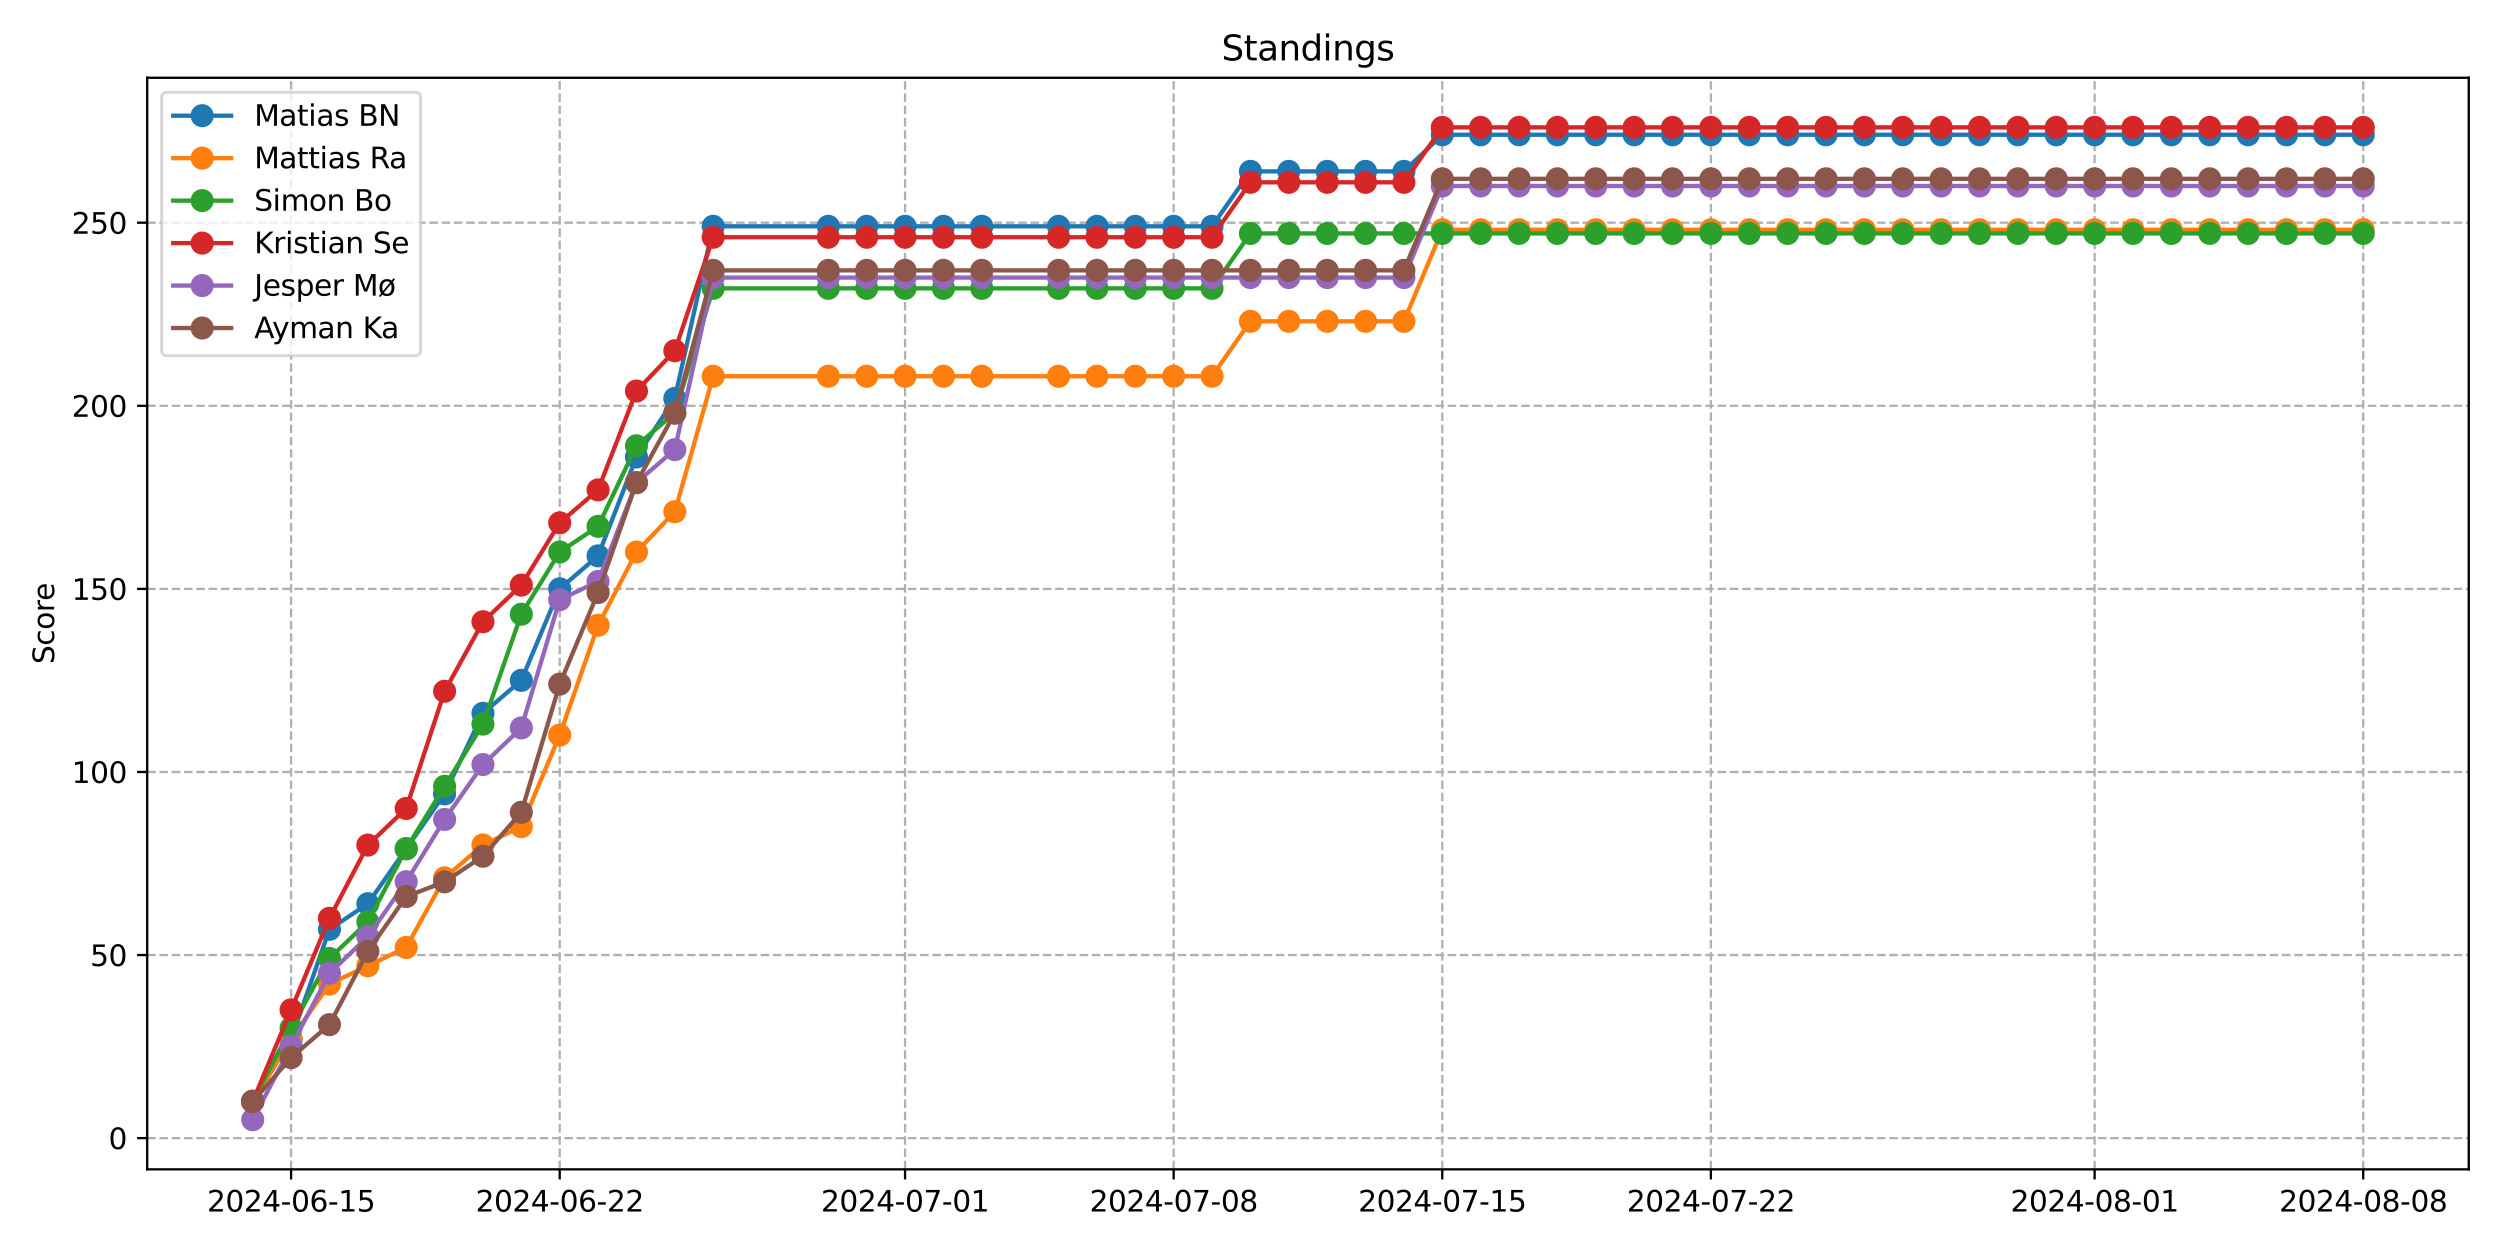 <?xml version="1.0" encoding="utf-8" standalone="no"?>
<!DOCTYPE svg PUBLIC "-//W3C//DTD SVG 1.1//EN"
  "http://www.w3.org/Graphics/SVG/1.1/DTD/svg11.dtd">
<svg xmlns:xlink="http://www.w3.org/1999/xlink" width="864pt" height="432pt" viewBox="0 0 864 432" xmlns="http://www.w3.org/2000/svg" version="1.1">
 <defs>
  <style type="text/css">*{stroke-linejoin: round; stroke-linecap: butt}</style>
 </defs>
 <g id="figure_1">
  <g id="patch_1">
   <path d="M 0 432 
L 864 432 
L 864 0 
L 0 0 
z
" style="fill: #ffffff"/>
  </g>
  <g id="axes_1">
   <g id="patch_2">
    <path d="M 50.87 404.12 
L 853.2 404.12 
L 853.2 26.88 
L 50.87 26.88 
z
" style="fill: #ffffff"/>
   </g>
   <g id="matplotlib.axis_1">
    <g id="xtick_1">
     <g id="line2d_1">
      <path d="M 100.601 404.12 
L 100.601 26.88 
" clip-path="url(#p54bb1173ed)" style="fill: none; stroke-dasharray: 2.96,1.28; stroke-dashoffset: 0; stroke: #b0b0b0; stroke-width: 0.8"/>
     </g>
     <g id="line2d_2">
      <defs>
       <path id="md412b034be" d="M 0 0 
L 0 3.5 
" style="stroke: #000000; stroke-width: 0.8"/>
      </defs>
      <g>
       <use xlink:href="#md412b034be" x="100.601" y="404.12" style="stroke: #000000; stroke-width: 0.8"/>
      </g>
     </g>
     <g id="text_1">
      <!-- 2024-06-15 -->
      <g transform="translate(71.543 418.718) scale(0.1 -0.1)">
       <defs>
        <path id="DejaVuSans-32" d="M 1228 531 
L 3431 531 
L 3431 0 
L 469 0 
L 469 531 
Q 828 903 1448 1529 
Q 2069 2156 2228 2338 
Q 2531 2678 2651 2914 
Q 2772 3150 2772 3378 
Q 2772 3750 2511 3984 
Q 2250 4219 1831 4219 
Q 1534 4219 1204 4116 
Q 875 4013 500 3803 
L 500 4441 
Q 881 4594 1212 4672 
Q 1544 4750 1819 4750 
Q 2544 4750 2975 4387 
Q 3406 4025 3406 3419 
Q 3406 3131 3298 2873 
Q 3191 2616 2906 2266 
Q 2828 2175 2409 1742 
Q 1991 1309 1228 531 
z
" transform="scale(0.016)"/>
        <path id="DejaVuSans-30" d="M 2034 4250 
Q 1547 4250 1301 3770 
Q 1056 3291 1056 2328 
Q 1056 1369 1301 889 
Q 1547 409 2034 409 
Q 2525 409 2770 889 
Q 3016 1369 3016 2328 
Q 3016 3291 2770 3770 
Q 2525 4250 2034 4250 
z
M 2034 4750 
Q 2819 4750 3233 4129 
Q 3647 3509 3647 2328 
Q 3647 1150 3233 529 
Q 2819 -91 2034 -91 
Q 1250 -91 836 529 
Q 422 1150 422 2328 
Q 422 3509 836 4129 
Q 1250 4750 2034 4750 
z
" transform="scale(0.016)"/>
        <path id="DejaVuSans-34" d="M 2419 4116 
L 825 1625 
L 2419 1625 
L 2419 4116 
z
M 2253 4666 
L 3047 4666 
L 3047 1625 
L 3713 1625 
L 3713 1100 
L 3047 1100 
L 3047 0 
L 2419 0 
L 2419 1100 
L 313 1100 
L 313 1709 
L 2253 4666 
z
" transform="scale(0.016)"/>
        <path id="DejaVuSans-2d" d="M 313 2009 
L 1997 2009 
L 1997 1497 
L 313 1497 
L 313 2009 
z
" transform="scale(0.016)"/>
        <path id="DejaVuSans-36" d="M 2113 2584 
Q 1688 2584 1439 2293 
Q 1191 2003 1191 1497 
Q 1191 994 1439 701 
Q 1688 409 2113 409 
Q 2538 409 2786 701 
Q 3034 994 3034 1497 
Q 3034 2003 2786 2293 
Q 2538 2584 2113 2584 
z
M 3366 4563 
L 3366 3988 
Q 3128 4100 2886 4159 
Q 2644 4219 2406 4219 
Q 1781 4219 1451 3797 
Q 1122 3375 1075 2522 
Q 1259 2794 1537 2939 
Q 1816 3084 2150 3084 
Q 2853 3084 3261 2657 
Q 3669 2231 3669 1497 
Q 3669 778 3244 343 
Q 2819 -91 2113 -91 
Q 1303 -91 875 529 
Q 447 1150 447 2328 
Q 447 3434 972 4092 
Q 1497 4750 2381 4750 
Q 2619 4750 2861 4703 
Q 3103 4656 3366 4563 
z
" transform="scale(0.016)"/>
        <path id="DejaVuSans-31" d="M 794 531 
L 1825 531 
L 1825 4091 
L 703 3866 
L 703 4441 
L 1819 4666 
L 2450 4666 
L 2450 531 
L 3481 531 
L 3481 0 
L 794 0 
L 794 531 
z
" transform="scale(0.016)"/>
        <path id="DejaVuSans-35" d="M 691 4666 
L 3169 4666 
L 3169 4134 
L 1269 4134 
L 1269 2991 
Q 1406 3038 1543 3061 
Q 1681 3084 1819 3084 
Q 2600 3084 3056 2656 
Q 3513 2228 3513 1497 
Q 3513 744 3044 326 
Q 2575 -91 1722 -91 
Q 1428 -91 1123 -41 
Q 819 9 494 109 
L 494 744 
Q 775 591 1075 516 
Q 1375 441 1709 441 
Q 2250 441 2565 725 
Q 2881 1009 2881 1497 
Q 2881 1984 2565 2268 
Q 2250 2553 1709 2553 
Q 1456 2553 1204 2497 
Q 953 2441 691 2322 
L 691 4666 
z
" transform="scale(0.016)"/>
       </defs>
       <use xlink:href="#DejaVuSans-32"/>
       <use xlink:href="#DejaVuSans-30" x="63.623"/>
       <use xlink:href="#DejaVuSans-32" x="127.246"/>
       <use xlink:href="#DejaVuSans-34" x="190.869"/>
       <use xlink:href="#DejaVuSans-2d" x="254.492"/>
       <use xlink:href="#DejaVuSans-30" x="290.576"/>
       <use xlink:href="#DejaVuSans-36" x="354.199"/>
       <use xlink:href="#DejaVuSans-2d" x="417.822"/>
       <use xlink:href="#DejaVuSans-31" x="453.906"/>
       <use xlink:href="#DejaVuSans-35" x="517.529"/>
      </g>
     </g>
    </g>
    <g id="xtick_2">
     <g id="line2d_3">
      <path d="M 193.433 404.12 
L 193.433 26.88 
" clip-path="url(#p54bb1173ed)" style="fill: none; stroke-dasharray: 2.96,1.28; stroke-dashoffset: 0; stroke: #b0b0b0; stroke-width: 0.8"/>
     </g>
     <g id="line2d_4">
      <g>
       <use xlink:href="#md412b034be" x="193.433" y="404.12" style="stroke: #000000; stroke-width: 0.8"/>
      </g>
     </g>
     <g id="text_2">
      <!-- 2024-06-22 -->
      <g transform="translate(164.375 418.718) scale(0.1 -0.1)">
       <use xlink:href="#DejaVuSans-32"/>
       <use xlink:href="#DejaVuSans-30" x="63.623"/>
       <use xlink:href="#DejaVuSans-32" x="127.246"/>
       <use xlink:href="#DejaVuSans-34" x="190.869"/>
       <use xlink:href="#DejaVuSans-2d" x="254.492"/>
       <use xlink:href="#DejaVuSans-30" x="290.576"/>
       <use xlink:href="#DejaVuSans-36" x="354.199"/>
       <use xlink:href="#DejaVuSans-2d" x="417.822"/>
       <use xlink:href="#DejaVuSans-32" x="453.906"/>
       <use xlink:href="#DejaVuSans-32" x="517.529"/>
      </g>
     </g>
    </g>
    <g id="xtick_3">
     <g id="line2d_5">
      <path d="M 312.788 404.12 
L 312.788 26.88 
" clip-path="url(#p54bb1173ed)" style="fill: none; stroke-dasharray: 2.96,1.28; stroke-dashoffset: 0; stroke: #b0b0b0; stroke-width: 0.8"/>
     </g>
     <g id="line2d_6">
      <g>
       <use xlink:href="#md412b034be" x="312.788" y="404.12" style="stroke: #000000; stroke-width: 0.8"/>
      </g>
     </g>
     <g id="text_3">
      <!-- 2024-07-01 -->
      <g transform="translate(283.73 418.718) scale(0.1 -0.1)">
       <defs>
        <path id="DejaVuSans-37" d="M 525 4666 
L 3525 4666 
L 3525 4397 
L 1831 0 
L 1172 0 
L 2766 4134 
L 525 4134 
L 525 4666 
z
" transform="scale(0.016)"/>
       </defs>
       <use xlink:href="#DejaVuSans-32"/>
       <use xlink:href="#DejaVuSans-30" x="63.623"/>
       <use xlink:href="#DejaVuSans-32" x="127.246"/>
       <use xlink:href="#DejaVuSans-34" x="190.869"/>
       <use xlink:href="#DejaVuSans-2d" x="254.492"/>
       <use xlink:href="#DejaVuSans-30" x="290.576"/>
       <use xlink:href="#DejaVuSans-37" x="354.199"/>
       <use xlink:href="#DejaVuSans-2d" x="417.822"/>
       <use xlink:href="#DejaVuSans-30" x="453.906"/>
       <use xlink:href="#DejaVuSans-31" x="517.529"/>
      </g>
     </g>
    </g>
    <g id="xtick_4">
     <g id="line2d_7">
      <path d="M 405.619 404.12 
L 405.619 26.88 
" clip-path="url(#p54bb1173ed)" style="fill: none; stroke-dasharray: 2.96,1.28; stroke-dashoffset: 0; stroke: #b0b0b0; stroke-width: 0.8"/>
     </g>
     <g id="line2d_8">
      <g>
       <use xlink:href="#md412b034be" x="405.619" y="404.12" style="stroke: #000000; stroke-width: 0.8"/>
      </g>
     </g>
     <g id="text_4">
      <!-- 2024-07-08 -->
      <g transform="translate(376.561 418.718) scale(0.1 -0.1)">
       <defs>
        <path id="DejaVuSans-38" d="M 2034 2216 
Q 1584 2216 1326 1975 
Q 1069 1734 1069 1313 
Q 1069 891 1326 650 
Q 1584 409 2034 409 
Q 2484 409 2743 651 
Q 3003 894 3003 1313 
Q 3003 1734 2745 1975 
Q 2488 2216 2034 2216 
z
M 1403 2484 
Q 997 2584 770 2862 
Q 544 3141 544 3541 
Q 544 4100 942 4425 
Q 1341 4750 2034 4750 
Q 2731 4750 3128 4425 
Q 3525 4100 3525 3541 
Q 3525 3141 3298 2862 
Q 3072 2584 2669 2484 
Q 3125 2378 3379 2068 
Q 3634 1759 3634 1313 
Q 3634 634 3220 271 
Q 2806 -91 2034 -91 
Q 1263 -91 848 271 
Q 434 634 434 1313 
Q 434 1759 690 2068 
Q 947 2378 1403 2484 
z
M 1172 3481 
Q 1172 3119 1398 2916 
Q 1625 2713 2034 2713 
Q 2441 2713 2670 2916 
Q 2900 3119 2900 3481 
Q 2900 3844 2670 4047 
Q 2441 4250 2034 4250 
Q 1625 4250 1398 4047 
Q 1172 3844 1172 3481 
z
" transform="scale(0.016)"/>
       </defs>
       <use xlink:href="#DejaVuSans-32"/>
       <use xlink:href="#DejaVuSans-30" x="63.623"/>
       <use xlink:href="#DejaVuSans-32" x="127.246"/>
       <use xlink:href="#DejaVuSans-34" x="190.869"/>
       <use xlink:href="#DejaVuSans-2d" x="254.492"/>
       <use xlink:href="#DejaVuSans-30" x="290.576"/>
       <use xlink:href="#DejaVuSans-37" x="354.199"/>
       <use xlink:href="#DejaVuSans-2d" x="417.822"/>
       <use xlink:href="#DejaVuSans-30" x="453.906"/>
       <use xlink:href="#DejaVuSans-38" x="517.529"/>
      </g>
     </g>
    </g>
    <g id="xtick_5">
     <g id="line2d_9">
      <path d="M 498.451 404.12 
L 498.451 26.88 
" clip-path="url(#p54bb1173ed)" style="fill: none; stroke-dasharray: 2.96,1.28; stroke-dashoffset: 0; stroke: #b0b0b0; stroke-width: 0.8"/>
     </g>
     <g id="line2d_10">
      <g>
       <use xlink:href="#md412b034be" x="498.451" y="404.12" style="stroke: #000000; stroke-width: 0.8"/>
      </g>
     </g>
     <g id="text_5">
      <!-- 2024-07-15 -->
      <g transform="translate(469.393 418.718) scale(0.1 -0.1)">
       <use xlink:href="#DejaVuSans-32"/>
       <use xlink:href="#DejaVuSans-30" x="63.623"/>
       <use xlink:href="#DejaVuSans-32" x="127.246"/>
       <use xlink:href="#DejaVuSans-34" x="190.869"/>
       <use xlink:href="#DejaVuSans-2d" x="254.492"/>
       <use xlink:href="#DejaVuSans-30" x="290.576"/>
       <use xlink:href="#DejaVuSans-37" x="354.199"/>
       <use xlink:href="#DejaVuSans-2d" x="417.822"/>
       <use xlink:href="#DejaVuSans-31" x="453.906"/>
       <use xlink:href="#DejaVuSans-35" x="517.529"/>
      </g>
     </g>
    </g>
    <g id="xtick_6">
     <g id="line2d_11">
      <path d="M 591.282 404.12 
L 591.282 26.88 
" clip-path="url(#p54bb1173ed)" style="fill: none; stroke-dasharray: 2.96,1.28; stroke-dashoffset: 0; stroke: #b0b0b0; stroke-width: 0.8"/>
     </g>
     <g id="line2d_12">
      <g>
       <use xlink:href="#md412b034be" x="591.282" y="404.12" style="stroke: #000000; stroke-width: 0.8"/>
      </g>
     </g>
     <g id="text_6">
      <!-- 2024-07-22 -->
      <g transform="translate(562.225 418.718) scale(0.1 -0.1)">
       <use xlink:href="#DejaVuSans-32"/>
       <use xlink:href="#DejaVuSans-30" x="63.623"/>
       <use xlink:href="#DejaVuSans-32" x="127.246"/>
       <use xlink:href="#DejaVuSans-34" x="190.869"/>
       <use xlink:href="#DejaVuSans-2d" x="254.492"/>
       <use xlink:href="#DejaVuSans-30" x="290.576"/>
       <use xlink:href="#DejaVuSans-37" x="354.199"/>
       <use xlink:href="#DejaVuSans-2d" x="417.822"/>
       <use xlink:href="#DejaVuSans-32" x="453.906"/>
       <use xlink:href="#DejaVuSans-32" x="517.529"/>
      </g>
     </g>
    </g>
    <g id="xtick_7">
     <g id="line2d_13">
      <path d="M 723.899 404.12 
L 723.899 26.88 
" clip-path="url(#p54bb1173ed)" style="fill: none; stroke-dasharray: 2.96,1.28; stroke-dashoffset: 0; stroke: #b0b0b0; stroke-width: 0.8"/>
     </g>
     <g id="line2d_14">
      <g>
       <use xlink:href="#md412b034be" x="723.899" y="404.12" style="stroke: #000000; stroke-width: 0.8"/>
      </g>
     </g>
     <g id="text_7">
      <!-- 2024-08-01 -->
      <g transform="translate(694.841 418.718) scale(0.1 -0.1)">
       <use xlink:href="#DejaVuSans-32"/>
       <use xlink:href="#DejaVuSans-30" x="63.623"/>
       <use xlink:href="#DejaVuSans-32" x="127.246"/>
       <use xlink:href="#DejaVuSans-34" x="190.869"/>
       <use xlink:href="#DejaVuSans-2d" x="254.492"/>
       <use xlink:href="#DejaVuSans-30" x="290.576"/>
       <use xlink:href="#DejaVuSans-38" x="354.199"/>
       <use xlink:href="#DejaVuSans-2d" x="417.822"/>
       <use xlink:href="#DejaVuSans-30" x="453.906"/>
       <use xlink:href="#DejaVuSans-31" x="517.529"/>
      </g>
     </g>
    </g>
    <g id="xtick_8">
     <g id="line2d_15">
      <path d="M 816.73 404.12 
L 816.73 26.88 
" clip-path="url(#p54bb1173ed)" style="fill: none; stroke-dasharray: 2.96,1.28; stroke-dashoffset: 0; stroke: #b0b0b0; stroke-width: 0.8"/>
     </g>
     <g id="line2d_16">
      <g>
       <use xlink:href="#md412b034be" x="816.73" y="404.12" style="stroke: #000000; stroke-width: 0.8"/>
      </g>
     </g>
     <g id="text_8">
      <!-- 2024-08-08 -->
      <g transform="translate(787.673 418.718) scale(0.1 -0.1)">
       <use xlink:href="#DejaVuSans-32"/>
       <use xlink:href="#DejaVuSans-30" x="63.623"/>
       <use xlink:href="#DejaVuSans-32" x="127.246"/>
       <use xlink:href="#DejaVuSans-34" x="190.869"/>
       <use xlink:href="#DejaVuSans-2d" x="254.492"/>
       <use xlink:href="#DejaVuSans-30" x="290.576"/>
       <use xlink:href="#DejaVuSans-38" x="354.199"/>
       <use xlink:href="#DejaVuSans-2d" x="417.822"/>
       <use xlink:href="#DejaVuSans-30" x="453.906"/>
       <use xlink:href="#DejaVuSans-38" x="517.529"/>
      </g>
     </g>
    </g>
   </g>
   <g id="matplotlib.axis_2">
    <g id="ytick_1">
     <g id="line2d_17">
      <path d="M 50.87 393.338 
L 853.2 393.338 
" clip-path="url(#p54bb1173ed)" style="fill: none; stroke-dasharray: 2.96,1.28; stroke-dashoffset: 0; stroke: #b0b0b0; stroke-width: 0.8"/>
     </g>
     <g id="line2d_18">
      <defs>
       <path id="mc7b639ac69" d="M 0 0 
L -3.5 0 
" style="stroke: #000000; stroke-width: 0.8"/>
      </defs>
      <g>
       <use xlink:href="#mc7b639ac69" x="50.87" y="393.338" style="stroke: #000000; stroke-width: 0.8"/>
      </g>
     </g>
     <g id="text_9">
      <!-- 0 -->
      <g transform="translate(37.508 397.137) scale(0.1 -0.1)">
       <use xlink:href="#DejaVuSans-30"/>
      </g>
     </g>
    </g>
    <g id="ytick_2">
     <g id="line2d_19">
      <path d="M 50.87 330.065 
L 853.2 330.065 
" clip-path="url(#p54bb1173ed)" style="fill: none; stroke-dasharray: 2.96,1.28; stroke-dashoffset: 0; stroke: #b0b0b0; stroke-width: 0.8"/>
     </g>
     <g id="line2d_20">
      <g>
       <use xlink:href="#mc7b639ac69" x="50.87" y="330.065" style="stroke: #000000; stroke-width: 0.8"/>
      </g>
     </g>
     <g id="text_10">
      <!-- 50 -->
      <g transform="translate(31.145 333.864) scale(0.1 -0.1)">
       <use xlink:href="#DejaVuSans-35"/>
       <use xlink:href="#DejaVuSans-30" x="63.623"/>
      </g>
     </g>
    </g>
    <g id="ytick_3">
     <g id="line2d_21">
      <path d="M 50.87 266.791 
L 853.2 266.791 
" clip-path="url(#p54bb1173ed)" style="fill: none; stroke-dasharray: 2.96,1.28; stroke-dashoffset: 0; stroke: #b0b0b0; stroke-width: 0.8"/>
     </g>
     <g id="line2d_22">
      <g>
       <use xlink:href="#mc7b639ac69" x="50.87" y="266.791" style="stroke: #000000; stroke-width: 0.8"/>
      </g>
     </g>
     <g id="text_11">
      <!-- 100 -->
      <g transform="translate(24.782 270.591) scale(0.1 -0.1)">
       <use xlink:href="#DejaVuSans-31"/>
       <use xlink:href="#DejaVuSans-30" x="63.623"/>
       <use xlink:href="#DejaVuSans-30" x="127.246"/>
      </g>
     </g>
    </g>
    <g id="ytick_4">
     <g id="line2d_23">
      <path d="M 50.87 203.518 
L 853.2 203.518 
" clip-path="url(#p54bb1173ed)" style="fill: none; stroke-dasharray: 2.96,1.28; stroke-dashoffset: 0; stroke: #b0b0b0; stroke-width: 0.8"/>
     </g>
     <g id="line2d_24">
      <g>
       <use xlink:href="#mc7b639ac69" x="50.87" y="203.518" style="stroke: #000000; stroke-width: 0.8"/>
      </g>
     </g>
     <g id="text_12">
      <!-- 150 -->
      <g transform="translate(24.782 207.318) scale(0.1 -0.1)">
       <use xlink:href="#DejaVuSans-31"/>
       <use xlink:href="#DejaVuSans-35" x="63.623"/>
       <use xlink:href="#DejaVuSans-30" x="127.246"/>
      </g>
     </g>
    </g>
    <g id="ytick_5">
     <g id="line2d_25">
      <path d="M 50.87 140.245 
L 853.2 140.245 
" clip-path="url(#p54bb1173ed)" style="fill: none; stroke-dasharray: 2.96,1.28; stroke-dashoffset: 0; stroke: #b0b0b0; stroke-width: 0.8"/>
     </g>
     <g id="line2d_26">
      <g>
       <use xlink:href="#mc7b639ac69" x="50.87" y="140.245" style="stroke: #000000; stroke-width: 0.8"/>
      </g>
     </g>
     <g id="text_13">
      <!-- 200 -->
      <g transform="translate(24.782 144.045) scale(0.1 -0.1)">
       <use xlink:href="#DejaVuSans-32"/>
       <use xlink:href="#DejaVuSans-30" x="63.623"/>
       <use xlink:href="#DejaVuSans-30" x="127.246"/>
      </g>
     </g>
    </g>
    <g id="ytick_6">
     <g id="line2d_27">
      <path d="M 50.87 76.972 
L 853.2 76.972 
" clip-path="url(#p54bb1173ed)" style="fill: none; stroke-dasharray: 2.96,1.28; stroke-dashoffset: 0; stroke: #b0b0b0; stroke-width: 0.8"/>
     </g>
     <g id="line2d_28">
      <g>
       <use xlink:href="#mc7b639ac69" x="50.87" y="76.972" style="stroke: #000000; stroke-width: 0.8"/>
      </g>
     </g>
     <g id="text_14">
      <!-- 250 -->
      <g transform="translate(24.782 80.772) scale(0.1 -0.1)">
       <use xlink:href="#DejaVuSans-32"/>
       <use xlink:href="#DejaVuSans-35" x="63.623"/>
       <use xlink:href="#DejaVuSans-30" x="127.246"/>
      </g>
     </g>
    </g>
    <g id="text_15">
     <!-- Score -->
     <g transform="translate(18.703 229.502) rotate(-90) scale(0.1 -0.1)">
      <defs>
       <path id="DejaVuSans-53" d="M 3425 4513 
L 3425 3897 
Q 3066 4069 2747 4153 
Q 2428 4238 2131 4238 
Q 1616 4238 1336 4038 
Q 1056 3838 1056 3469 
Q 1056 3159 1242 3001 
Q 1428 2844 1947 2747 
L 2328 2669 
Q 3034 2534 3370 2195 
Q 3706 1856 3706 1288 
Q 3706 609 3251 259 
Q 2797 -91 1919 -91 
Q 1588 -91 1214 -16 
Q 841 59 441 206 
L 441 856 
Q 825 641 1194 531 
Q 1563 422 1919 422 
Q 2459 422 2753 634 
Q 3047 847 3047 1241 
Q 3047 1584 2836 1778 
Q 2625 1972 2144 2069 
L 1759 2144 
Q 1053 2284 737 2584 
Q 422 2884 422 3419 
Q 422 4038 858 4394 
Q 1294 4750 2059 4750 
Q 2388 4750 2728 4690 
Q 3069 4631 3425 4513 
z
" transform="scale(0.016)"/>
       <path id="DejaVuSans-63" d="M 3122 3366 
L 3122 2828 
Q 2878 2963 2633 3030 
Q 2388 3097 2138 3097 
Q 1578 3097 1268 2742 
Q 959 2388 959 1747 
Q 959 1106 1268 751 
Q 1578 397 2138 397 
Q 2388 397 2633 464 
Q 2878 531 3122 666 
L 3122 134 
Q 2881 22 2623 -34 
Q 2366 -91 2075 -91 
Q 1284 -91 818 406 
Q 353 903 353 1747 
Q 353 2603 823 3093 
Q 1294 3584 2113 3584 
Q 2378 3584 2631 3529 
Q 2884 3475 3122 3366 
z
" transform="scale(0.016)"/>
       <path id="DejaVuSans-6f" d="M 1959 3097 
Q 1497 3097 1228 2736 
Q 959 2375 959 1747 
Q 959 1119 1226 758 
Q 1494 397 1959 397 
Q 2419 397 2687 759 
Q 2956 1122 2956 1747 
Q 2956 2369 2687 2733 
Q 2419 3097 1959 3097 
z
M 1959 3584 
Q 2709 3584 3137 3096 
Q 3566 2609 3566 1747 
Q 3566 888 3137 398 
Q 2709 -91 1959 -91 
Q 1206 -91 779 398 
Q 353 888 353 1747 
Q 353 2609 779 3096 
Q 1206 3584 1959 3584 
z
" transform="scale(0.016)"/>
       <path id="DejaVuSans-72" d="M 2631 2963 
Q 2534 3019 2420 3045 
Q 2306 3072 2169 3072 
Q 1681 3072 1420 2755 
Q 1159 2438 1159 1844 
L 1159 0 
L 581 0 
L 581 3500 
L 1159 3500 
L 1159 2956 
Q 1341 3275 1631 3429 
Q 1922 3584 2338 3584 
Q 2397 3584 2469 3576 
Q 2541 3569 2628 3553 
L 2631 2963 
z
" transform="scale(0.016)"/>
       <path id="DejaVuSans-65" d="M 3597 1894 
L 3597 1613 
L 953 1613 
Q 991 1019 1311 708 
Q 1631 397 2203 397 
Q 2534 397 2845 478 
Q 3156 559 3463 722 
L 3463 178 
Q 3153 47 2828 -22 
Q 2503 -91 2169 -91 
Q 1331 -91 842 396 
Q 353 884 353 1716 
Q 353 2575 817 3079 
Q 1281 3584 2069 3584 
Q 2775 3584 3186 3129 
Q 3597 2675 3597 1894 
z
M 3022 2063 
Q 3016 2534 2758 2815 
Q 2500 3097 2075 3097 
Q 1594 3097 1305 2825 
Q 1016 2553 972 2059 
L 3022 2063 
z
" transform="scale(0.016)"/>
      </defs>
      <use xlink:href="#DejaVuSans-53"/>
      <use xlink:href="#DejaVuSans-63" x="63.477"/>
      <use xlink:href="#DejaVuSans-6f" x="118.457"/>
      <use xlink:href="#DejaVuSans-72" x="179.639"/>
      <use xlink:href="#DejaVuSans-65" x="218.502"/>
     </g>
    </g>
   </g>
   <g id="line2d_29">
    <path d="M 87.34 380.66 
L 100.601 359.147 
L 113.863 321.183 
L 127.125 312.325 
L 140.386 293.343 
L 153.648 274.361 
L 166.909 246.521 
L 180.171 235.132 
L 193.433 203.495 
L 206.694 192.106 
L 219.956 157.939 
L 233.218 137.691 
L 246.479 78.215 
L 286.264 78.215 
L 299.526 78.215 
L 312.788 78.215 
L 326.049 78.215 
L 339.311 78.215 
L 365.834 78.215 
L 379.096 78.215 
L 392.358 78.215 
L 405.619 78.215 
L 418.881 78.215 
L 432.143 59.233 
L 445.404 59.233 
L 458.666 59.233 
L 471.927 59.233 
L 485.189 59.233 
L 498.451 46.578 
L 511.712 46.578 
L 524.974 46.578 
L 538.236 46.578 
L 551.497 46.578 
L 564.759 46.578 
L 578.021 46.578 
L 591.282 46.578 
L 604.544 46.578 
L 617.806 46.578 
L 631.067 46.578 
L 644.329 46.578 
L 657.591 46.578 
L 670.852 46.578 
L 684.114 46.578 
L 697.376 46.578 
L 710.637 46.578 
L 723.899 46.578 
L 737.161 46.578 
L 750.422 46.578 
L 763.684 46.578 
L 776.945 46.578 
L 790.207 46.578 
L 803.469 46.578 
L 816.73 46.578 
" clip-path="url(#p54bb1173ed)" style="fill: none; stroke: #1f77b4; stroke-width: 1.5; stroke-linecap: square"/>
    <defs>
     <path id="mbdcac335ad" d="M 0 3.5 
C 0.928 3.5 1.819 3.131 2.475 2.475 
C 3.131 1.819 3.5 0.928 3.5 0 
C 3.5 -0.928 3.131 -1.819 2.475 -2.475 
C 1.819 -3.131 0.928 -3.5 0 -3.5 
C -0.928 -3.5 -1.819 -3.131 -2.475 -2.475 
C -3.131 -1.819 -3.5 -0.928 -3.5 0 
C -3.5 0.928 -3.131 1.819 -2.475 2.475 
C -1.819 3.131 -0.928 3.5 0 3.5 
z
" style="stroke: #1f77b4"/>
    </defs>
    <g clip-path="url(#p54bb1173ed)">
     <use xlink:href="#mbdcac335ad" x="87.34" y="380.66" style="fill: #1f77b4; stroke: #1f77b4"/>
     <use xlink:href="#mbdcac335ad" x="100.601" y="359.147" style="fill: #1f77b4; stroke: #1f77b4"/>
     <use xlink:href="#mbdcac335ad" x="113.863" y="321.183" style="fill: #1f77b4; stroke: #1f77b4"/>
     <use xlink:href="#mbdcac335ad" x="127.125" y="312.325" style="fill: #1f77b4; stroke: #1f77b4"/>
     <use xlink:href="#mbdcac335ad" x="140.386" y="293.343" style="fill: #1f77b4; stroke: #1f77b4"/>
     <use xlink:href="#mbdcac335ad" x="153.648" y="274.361" style="fill: #1f77b4; stroke: #1f77b4"/>
     <use xlink:href="#mbdcac335ad" x="166.909" y="246.521" style="fill: #1f77b4; stroke: #1f77b4"/>
     <use xlink:href="#mbdcac335ad" x="180.171" y="235.132" style="fill: #1f77b4; stroke: #1f77b4"/>
     <use xlink:href="#mbdcac335ad" x="193.433" y="203.495" style="fill: #1f77b4; stroke: #1f77b4"/>
     <use xlink:href="#mbdcac335ad" x="206.694" y="192.106" style="fill: #1f77b4; stroke: #1f77b4"/>
     <use xlink:href="#mbdcac335ad" x="219.956" y="157.939" style="fill: #1f77b4; stroke: #1f77b4"/>
     <use xlink:href="#mbdcac335ad" x="233.218" y="137.691" style="fill: #1f77b4; stroke: #1f77b4"/>
     <use xlink:href="#mbdcac335ad" x="246.479" y="78.215" style="fill: #1f77b4; stroke: #1f77b4"/>
     <use xlink:href="#mbdcac335ad" x="286.264" y="78.215" style="fill: #1f77b4; stroke: #1f77b4"/>
     <use xlink:href="#mbdcac335ad" x="299.526" y="78.215" style="fill: #1f77b4; stroke: #1f77b4"/>
     <use xlink:href="#mbdcac335ad" x="312.788" y="78.215" style="fill: #1f77b4; stroke: #1f77b4"/>
     <use xlink:href="#mbdcac335ad" x="326.049" y="78.215" style="fill: #1f77b4; stroke: #1f77b4"/>
     <use xlink:href="#mbdcac335ad" x="339.311" y="78.215" style="fill: #1f77b4; stroke: #1f77b4"/>
     <use xlink:href="#mbdcac335ad" x="365.834" y="78.215" style="fill: #1f77b4; stroke: #1f77b4"/>
     <use xlink:href="#mbdcac335ad" x="379.096" y="78.215" style="fill: #1f77b4; stroke: #1f77b4"/>
     <use xlink:href="#mbdcac335ad" x="392.358" y="78.215" style="fill: #1f77b4; stroke: #1f77b4"/>
     <use xlink:href="#mbdcac335ad" x="405.619" y="78.215" style="fill: #1f77b4; stroke: #1f77b4"/>
     <use xlink:href="#mbdcac335ad" x="418.881" y="78.215" style="fill: #1f77b4; stroke: #1f77b4"/>
     <use xlink:href="#mbdcac335ad" x="432.143" y="59.233" style="fill: #1f77b4; stroke: #1f77b4"/>
     <use xlink:href="#mbdcac335ad" x="445.404" y="59.233" style="fill: #1f77b4; stroke: #1f77b4"/>
     <use xlink:href="#mbdcac335ad" x="458.666" y="59.233" style="fill: #1f77b4; stroke: #1f77b4"/>
     <use xlink:href="#mbdcac335ad" x="471.927" y="59.233" style="fill: #1f77b4; stroke: #1f77b4"/>
     <use xlink:href="#mbdcac335ad" x="485.189" y="59.233" style="fill: #1f77b4; stroke: #1f77b4"/>
     <use xlink:href="#mbdcac335ad" x="498.451" y="46.578" style="fill: #1f77b4; stroke: #1f77b4"/>
     <use xlink:href="#mbdcac335ad" x="511.712" y="46.578" style="fill: #1f77b4; stroke: #1f77b4"/>
     <use xlink:href="#mbdcac335ad" x="524.974" y="46.578" style="fill: #1f77b4; stroke: #1f77b4"/>
     <use xlink:href="#mbdcac335ad" x="538.236" y="46.578" style="fill: #1f77b4; stroke: #1f77b4"/>
     <use xlink:href="#mbdcac335ad" x="551.497" y="46.578" style="fill: #1f77b4; stroke: #1f77b4"/>
     <use xlink:href="#mbdcac335ad" x="564.759" y="46.578" style="fill: #1f77b4; stroke: #1f77b4"/>
     <use xlink:href="#mbdcac335ad" x="578.021" y="46.578" style="fill: #1f77b4; stroke: #1f77b4"/>
     <use xlink:href="#mbdcac335ad" x="591.282" y="46.578" style="fill: #1f77b4; stroke: #1f77b4"/>
     <use xlink:href="#mbdcac335ad" x="604.544" y="46.578" style="fill: #1f77b4; stroke: #1f77b4"/>
     <use xlink:href="#mbdcac335ad" x="617.806" y="46.578" style="fill: #1f77b4; stroke: #1f77b4"/>
     <use xlink:href="#mbdcac335ad" x="631.067" y="46.578" style="fill: #1f77b4; stroke: #1f77b4"/>
     <use xlink:href="#mbdcac335ad" x="644.329" y="46.578" style="fill: #1f77b4; stroke: #1f77b4"/>
     <use xlink:href="#mbdcac335ad" x="657.591" y="46.578" style="fill: #1f77b4; stroke: #1f77b4"/>
     <use xlink:href="#mbdcac335ad" x="670.852" y="46.578" style="fill: #1f77b4; stroke: #1f77b4"/>
     <use xlink:href="#mbdcac335ad" x="684.114" y="46.578" style="fill: #1f77b4; stroke: #1f77b4"/>
     <use xlink:href="#mbdcac335ad" x="697.376" y="46.578" style="fill: #1f77b4; stroke: #1f77b4"/>
     <use xlink:href="#mbdcac335ad" x="710.637" y="46.578" style="fill: #1f77b4; stroke: #1f77b4"/>
     <use xlink:href="#mbdcac335ad" x="723.899" y="46.578" style="fill: #1f77b4; stroke: #1f77b4"/>
     <use xlink:href="#mbdcac335ad" x="737.161" y="46.578" style="fill: #1f77b4; stroke: #1f77b4"/>
     <use xlink:href="#mbdcac335ad" x="750.422" y="46.578" style="fill: #1f77b4; stroke: #1f77b4"/>
     <use xlink:href="#mbdcac335ad" x="763.684" y="46.578" style="fill: #1f77b4; stroke: #1f77b4"/>
     <use xlink:href="#mbdcac335ad" x="776.945" y="46.578" style="fill: #1f77b4; stroke: #1f77b4"/>
     <use xlink:href="#mbdcac335ad" x="790.207" y="46.578" style="fill: #1f77b4; stroke: #1f77b4"/>
     <use xlink:href="#mbdcac335ad" x="803.469" y="46.578" style="fill: #1f77b4; stroke: #1f77b4"/>
     <use xlink:href="#mbdcac335ad" x="816.73" y="46.578" style="fill: #1f77b4; stroke: #1f77b4"/>
    </g>
   </g>
   <g id="line2d_30">
    <path d="M 87.34 380.594 
L 100.601 359.082 
L 113.863 340.1 
L 127.125 333.772 
L 140.386 327.445 
L 153.648 303.401 
L 166.909 292.012 
L 180.171 285.685 
L 193.433 254.048 
L 206.694 216.085 
L 219.956 190.775 
L 233.218 176.855 
L 246.479 130.033 
L 286.264 130.033 
L 299.526 130.033 
L 312.788 130.033 
L 326.049 130.033 
L 339.311 130.033 
L 365.834 130.033 
L 379.096 130.033 
L 392.358 130.033 
L 405.619 130.033 
L 418.881 130.033 
L 432.143 111.051 
L 445.404 111.051 
L 458.666 111.051 
L 471.927 111.051 
L 485.189 111.051 
L 498.451 79.415 
L 511.712 79.415 
L 524.974 79.415 
L 538.236 79.415 
L 551.497 79.415 
L 564.759 79.415 
L 578.021 79.415 
L 591.282 79.415 
L 604.544 79.415 
L 617.806 79.415 
L 631.067 79.415 
L 644.329 79.415 
L 657.591 79.415 
L 670.852 79.415 
L 684.114 79.415 
L 697.376 79.415 
L 710.637 79.415 
L 723.899 79.415 
L 737.161 79.415 
L 750.422 79.415 
L 763.684 79.415 
L 776.945 79.415 
L 790.207 79.415 
L 803.469 79.415 
L 816.73 79.415 
" clip-path="url(#p54bb1173ed)" style="fill: none; stroke: #ff7f0e; stroke-width: 1.5; stroke-linecap: square"/>
    <defs>
     <path id="m747a002cbc" d="M 0 3.5 
C 0.928 3.5 1.819 3.131 2.475 2.475 
C 3.131 1.819 3.5 0.928 3.5 0 
C 3.5 -0.928 3.131 -1.819 2.475 -2.475 
C 1.819 -3.131 0.928 -3.5 0 -3.5 
C -0.928 -3.5 -1.819 -3.131 -2.475 -2.475 
C -3.131 -1.819 -3.5 -0.928 -3.5 0 
C -3.5 0.928 -3.131 1.819 -2.475 2.475 
C -1.819 3.131 -0.928 3.5 0 3.5 
z
" style="stroke: #ff7f0e"/>
    </defs>
    <g clip-path="url(#p54bb1173ed)">
     <use xlink:href="#m747a002cbc" x="87.34" y="380.594" style="fill: #ff7f0e; stroke: #ff7f0e"/>
     <use xlink:href="#m747a002cbc" x="100.601" y="359.082" style="fill: #ff7f0e; stroke: #ff7f0e"/>
     <use xlink:href="#m747a002cbc" x="113.863" y="340.1" style="fill: #ff7f0e; stroke: #ff7f0e"/>
     <use xlink:href="#m747a002cbc" x="127.125" y="333.772" style="fill: #ff7f0e; stroke: #ff7f0e"/>
     <use xlink:href="#m747a002cbc" x="140.386" y="327.445" style="fill: #ff7f0e; stroke: #ff7f0e"/>
     <use xlink:href="#m747a002cbc" x="153.648" y="303.401" style="fill: #ff7f0e; stroke: #ff7f0e"/>
     <use xlink:href="#m747a002cbc" x="166.909" y="292.012" style="fill: #ff7f0e; stroke: #ff7f0e"/>
     <use xlink:href="#m747a002cbc" x="180.171" y="285.685" style="fill: #ff7f0e; stroke: #ff7f0e"/>
     <use xlink:href="#m747a002cbc" x="193.433" y="254.048" style="fill: #ff7f0e; stroke: #ff7f0e"/>
     <use xlink:href="#m747a002cbc" x="206.694" y="216.085" style="fill: #ff7f0e; stroke: #ff7f0e"/>
     <use xlink:href="#m747a002cbc" x="219.956" y="190.775" style="fill: #ff7f0e; stroke: #ff7f0e"/>
     <use xlink:href="#m747a002cbc" x="233.218" y="176.855" style="fill: #ff7f0e; stroke: #ff7f0e"/>
     <use xlink:href="#m747a002cbc" x="246.479" y="130.033" style="fill: #ff7f0e; stroke: #ff7f0e"/>
     <use xlink:href="#m747a002cbc" x="286.264" y="130.033" style="fill: #ff7f0e; stroke: #ff7f0e"/>
     <use xlink:href="#m747a002cbc" x="299.526" y="130.033" style="fill: #ff7f0e; stroke: #ff7f0e"/>
     <use xlink:href="#m747a002cbc" x="312.788" y="130.033" style="fill: #ff7f0e; stroke: #ff7f0e"/>
     <use xlink:href="#m747a002cbc" x="326.049" y="130.033" style="fill: #ff7f0e; stroke: #ff7f0e"/>
     <use xlink:href="#m747a002cbc" x="339.311" y="130.033" style="fill: #ff7f0e; stroke: #ff7f0e"/>
     <use xlink:href="#m747a002cbc" x="365.834" y="130.033" style="fill: #ff7f0e; stroke: #ff7f0e"/>
     <use xlink:href="#m747a002cbc" x="379.096" y="130.033" style="fill: #ff7f0e; stroke: #ff7f0e"/>
     <use xlink:href="#m747a002cbc" x="392.358" y="130.033" style="fill: #ff7f0e; stroke: #ff7f0e"/>
     <use xlink:href="#m747a002cbc" x="405.619" y="130.033" style="fill: #ff7f0e; stroke: #ff7f0e"/>
     <use xlink:href="#m747a002cbc" x="418.881" y="130.033" style="fill: #ff7f0e; stroke: #ff7f0e"/>
     <use xlink:href="#m747a002cbc" x="432.143" y="111.051" style="fill: #ff7f0e; stroke: #ff7f0e"/>
     <use xlink:href="#m747a002cbc" x="445.404" y="111.051" style="fill: #ff7f0e; stroke: #ff7f0e"/>
     <use xlink:href="#m747a002cbc" x="458.666" y="111.051" style="fill: #ff7f0e; stroke: #ff7f0e"/>
     <use xlink:href="#m747a002cbc" x="471.927" y="111.051" style="fill: #ff7f0e; stroke: #ff7f0e"/>
     <use xlink:href="#m747a002cbc" x="485.189" y="111.051" style="fill: #ff7f0e; stroke: #ff7f0e"/>
     <use xlink:href="#m747a002cbc" x="498.451" y="79.415" style="fill: #ff7f0e; stroke: #ff7f0e"/>
     <use xlink:href="#m747a002cbc" x="511.712" y="79.415" style="fill: #ff7f0e; stroke: #ff7f0e"/>
     <use xlink:href="#m747a002cbc" x="524.974" y="79.415" style="fill: #ff7f0e; stroke: #ff7f0e"/>
     <use xlink:href="#m747a002cbc" x="538.236" y="79.415" style="fill: #ff7f0e; stroke: #ff7f0e"/>
     <use xlink:href="#m747a002cbc" x="551.497" y="79.415" style="fill: #ff7f0e; stroke: #ff7f0e"/>
     <use xlink:href="#m747a002cbc" x="564.759" y="79.415" style="fill: #ff7f0e; stroke: #ff7f0e"/>
     <use xlink:href="#m747a002cbc" x="578.021" y="79.415" style="fill: #ff7f0e; stroke: #ff7f0e"/>
     <use xlink:href="#m747a002cbc" x="591.282" y="79.415" style="fill: #ff7f0e; stroke: #ff7f0e"/>
     <use xlink:href="#m747a002cbc" x="604.544" y="79.415" style="fill: #ff7f0e; stroke: #ff7f0e"/>
     <use xlink:href="#m747a002cbc" x="617.806" y="79.415" style="fill: #ff7f0e; stroke: #ff7f0e"/>
     <use xlink:href="#m747a002cbc" x="631.067" y="79.415" style="fill: #ff7f0e; stroke: #ff7f0e"/>
     <use xlink:href="#m747a002cbc" x="644.329" y="79.415" style="fill: #ff7f0e; stroke: #ff7f0e"/>
     <use xlink:href="#m747a002cbc" x="657.591" y="79.415" style="fill: #ff7f0e; stroke: #ff7f0e"/>
     <use xlink:href="#m747a002cbc" x="670.852" y="79.415" style="fill: #ff7f0e; stroke: #ff7f0e"/>
     <use xlink:href="#m747a002cbc" x="684.114" y="79.415" style="fill: #ff7f0e; stroke: #ff7f0e"/>
     <use xlink:href="#m747a002cbc" x="697.376" y="79.415" style="fill: #ff7f0e; stroke: #ff7f0e"/>
     <use xlink:href="#m747a002cbc" x="710.637" y="79.415" style="fill: #ff7f0e; stroke: #ff7f0e"/>
     <use xlink:href="#m747a002cbc" x="723.899" y="79.415" style="fill: #ff7f0e; stroke: #ff7f0e"/>
     <use xlink:href="#m747a002cbc" x="737.161" y="79.415" style="fill: #ff7f0e; stroke: #ff7f0e"/>
     <use xlink:href="#m747a002cbc" x="750.422" y="79.415" style="fill: #ff7f0e; stroke: #ff7f0e"/>
     <use xlink:href="#m747a002cbc" x="763.684" y="79.415" style="fill: #ff7f0e; stroke: #ff7f0e"/>
     <use xlink:href="#m747a002cbc" x="776.945" y="79.415" style="fill: #ff7f0e; stroke: #ff7f0e"/>
     <use xlink:href="#m747a002cbc" x="790.207" y="79.415" style="fill: #ff7f0e; stroke: #ff7f0e"/>
     <use xlink:href="#m747a002cbc" x="803.469" y="79.415" style="fill: #ff7f0e; stroke: #ff7f0e"/>
     <use xlink:href="#m747a002cbc" x="816.73" y="79.415" style="fill: #ff7f0e; stroke: #ff7f0e"/>
    </g>
   </g>
   <g id="line2d_31">
    <path d="M 87.34 380.588 
L 100.601 355.279 
L 113.863 331.235 
L 127.125 318.581 
L 140.386 293.272 
L 153.648 271.759 
L 166.909 250.246 
L 180.171 212.282 
L 193.433 190.769 
L 206.694 181.911 
L 219.956 154.071 
L 233.218 142.682 
L 246.479 99.656 
L 286.264 99.656 
L 299.526 99.656 
L 312.788 99.656 
L 326.049 99.656 
L 339.311 99.656 
L 365.834 99.656 
L 379.096 99.656 
L 392.358 99.656 
L 405.619 99.656 
L 418.881 99.656 
L 432.143 80.674 
L 445.404 80.674 
L 458.666 80.674 
L 471.927 80.674 
L 485.189 80.674 
L 498.451 80.674 
L 511.712 80.674 
L 524.974 80.674 
L 538.236 80.674 
L 551.497 80.674 
L 564.759 80.674 
L 578.021 80.674 
L 591.282 80.674 
L 604.544 80.674 
L 617.806 80.674 
L 631.067 80.674 
L 644.329 80.674 
L 657.591 80.674 
L 670.852 80.674 
L 684.114 80.674 
L 697.376 80.674 
L 710.637 80.674 
L 723.899 80.674 
L 737.161 80.674 
L 750.422 80.674 
L 763.684 80.674 
L 776.945 80.674 
L 790.207 80.674 
L 803.469 80.674 
L 816.73 80.674 
" clip-path="url(#p54bb1173ed)" style="fill: none; stroke: #2ca02c; stroke-width: 1.5; stroke-linecap: square"/>
    <defs>
     <path id="m385d08ebbd" d="M 0 3.5 
C 0.928 3.5 1.819 3.131 2.475 2.475 
C 3.131 1.819 3.5 0.928 3.5 0 
C 3.5 -0.928 3.131 -1.819 2.475 -2.475 
C 1.819 -3.131 0.928 -3.5 0 -3.5 
C -0.928 -3.5 -1.819 -3.131 -2.475 -2.475 
C -3.131 -1.819 -3.5 -0.928 -3.5 0 
C -3.5 0.928 -3.131 1.819 -2.475 2.475 
C -1.819 3.131 -0.928 3.5 0 3.5 
z
" style="stroke: #2ca02c"/>
    </defs>
    <g clip-path="url(#p54bb1173ed)">
     <use xlink:href="#m385d08ebbd" x="87.34" y="380.588" style="fill: #2ca02c; stroke: #2ca02c"/>
     <use xlink:href="#m385d08ebbd" x="100.601" y="355.279" style="fill: #2ca02c; stroke: #2ca02c"/>
     <use xlink:href="#m385d08ebbd" x="113.863" y="331.235" style="fill: #2ca02c; stroke: #2ca02c"/>
     <use xlink:href="#m385d08ebbd" x="127.125" y="318.581" style="fill: #2ca02c; stroke: #2ca02c"/>
     <use xlink:href="#m385d08ebbd" x="140.386" y="293.272" style="fill: #2ca02c; stroke: #2ca02c"/>
     <use xlink:href="#m385d08ebbd" x="153.648" y="271.759" style="fill: #2ca02c; stroke: #2ca02c"/>
     <use xlink:href="#m385d08ebbd" x="166.909" y="250.246" style="fill: #2ca02c; stroke: #2ca02c"/>
     <use xlink:href="#m385d08ebbd" x="180.171" y="212.282" style="fill: #2ca02c; stroke: #2ca02c"/>
     <use xlink:href="#m385d08ebbd" x="193.433" y="190.769" style="fill: #2ca02c; stroke: #2ca02c"/>
     <use xlink:href="#m385d08ebbd" x="206.694" y="181.911" style="fill: #2ca02c; stroke: #2ca02c"/>
     <use xlink:href="#m385d08ebbd" x="219.956" y="154.071" style="fill: #2ca02c; stroke: #2ca02c"/>
     <use xlink:href="#m385d08ebbd" x="233.218" y="142.682" style="fill: #2ca02c; stroke: #2ca02c"/>
     <use xlink:href="#m385d08ebbd" x="246.479" y="99.656" style="fill: #2ca02c; stroke: #2ca02c"/>
     <use xlink:href="#m385d08ebbd" x="286.264" y="99.656" style="fill: #2ca02c; stroke: #2ca02c"/>
     <use xlink:href="#m385d08ebbd" x="299.526" y="99.656" style="fill: #2ca02c; stroke: #2ca02c"/>
     <use xlink:href="#m385d08ebbd" x="312.788" y="99.656" style="fill: #2ca02c; stroke: #2ca02c"/>
     <use xlink:href="#m385d08ebbd" x="326.049" y="99.656" style="fill: #2ca02c; stroke: #2ca02c"/>
     <use xlink:href="#m385d08ebbd" x="339.311" y="99.656" style="fill: #2ca02c; stroke: #2ca02c"/>
     <use xlink:href="#m385d08ebbd" x="365.834" y="99.656" style="fill: #2ca02c; stroke: #2ca02c"/>
     <use xlink:href="#m385d08ebbd" x="379.096" y="99.656" style="fill: #2ca02c; stroke: #2ca02c"/>
     <use xlink:href="#m385d08ebbd" x="392.358" y="99.656" style="fill: #2ca02c; stroke: #2ca02c"/>
     <use xlink:href="#m385d08ebbd" x="405.619" y="99.656" style="fill: #2ca02c; stroke: #2ca02c"/>
     <use xlink:href="#m385d08ebbd" x="418.881" y="99.656" style="fill: #2ca02c; stroke: #2ca02c"/>
     <use xlink:href="#m385d08ebbd" x="432.143" y="80.674" style="fill: #2ca02c; stroke: #2ca02c"/>
     <use xlink:href="#m385d08ebbd" x="445.404" y="80.674" style="fill: #2ca02c; stroke: #2ca02c"/>
     <use xlink:href="#m385d08ebbd" x="458.666" y="80.674" style="fill: #2ca02c; stroke: #2ca02c"/>
     <use xlink:href="#m385d08ebbd" x="471.927" y="80.674" style="fill: #2ca02c; stroke: #2ca02c"/>
     <use xlink:href="#m385d08ebbd" x="485.189" y="80.674" style="fill: #2ca02c; stroke: #2ca02c"/>
     <use xlink:href="#m385d08ebbd" x="498.451" y="80.674" style="fill: #2ca02c; stroke: #2ca02c"/>
     <use xlink:href="#m385d08ebbd" x="511.712" y="80.674" style="fill: #2ca02c; stroke: #2ca02c"/>
     <use xlink:href="#m385d08ebbd" x="524.974" y="80.674" style="fill: #2ca02c; stroke: #2ca02c"/>
     <use xlink:href="#m385d08ebbd" x="538.236" y="80.674" style="fill: #2ca02c; stroke: #2ca02c"/>
     <use xlink:href="#m385d08ebbd" x="551.497" y="80.674" style="fill: #2ca02c; stroke: #2ca02c"/>
     <use xlink:href="#m385d08ebbd" x="564.759" y="80.674" style="fill: #2ca02c; stroke: #2ca02c"/>
     <use xlink:href="#m385d08ebbd" x="578.021" y="80.674" style="fill: #2ca02c; stroke: #2ca02c"/>
     <use xlink:href="#m385d08ebbd" x="591.282" y="80.674" style="fill: #2ca02c; stroke: #2ca02c"/>
     <use xlink:href="#m385d08ebbd" x="604.544" y="80.674" style="fill: #2ca02c; stroke: #2ca02c"/>
     <use xlink:href="#m385d08ebbd" x="617.806" y="80.674" style="fill: #2ca02c; stroke: #2ca02c"/>
     <use xlink:href="#m385d08ebbd" x="631.067" y="80.674" style="fill: #2ca02c; stroke: #2ca02c"/>
     <use xlink:href="#m385d08ebbd" x="644.329" y="80.674" style="fill: #2ca02c; stroke: #2ca02c"/>
     <use xlink:href="#m385d08ebbd" x="657.591" y="80.674" style="fill: #2ca02c; stroke: #2ca02c"/>
     <use xlink:href="#m385d08ebbd" x="670.852" y="80.674" style="fill: #2ca02c; stroke: #2ca02c"/>
     <use xlink:href="#m385d08ebbd" x="684.114" y="80.674" style="fill: #2ca02c; stroke: #2ca02c"/>
     <use xlink:href="#m385d08ebbd" x="697.376" y="80.674" style="fill: #2ca02c; stroke: #2ca02c"/>
     <use xlink:href="#m385d08ebbd" x="710.637" y="80.674" style="fill: #2ca02c; stroke: #2ca02c"/>
     <use xlink:href="#m385d08ebbd" x="723.899" y="80.674" style="fill: #2ca02c; stroke: #2ca02c"/>
     <use xlink:href="#m385d08ebbd" x="737.161" y="80.674" style="fill: #2ca02c; stroke: #2ca02c"/>
     <use xlink:href="#m385d08ebbd" x="750.422" y="80.674" style="fill: #2ca02c; stroke: #2ca02c"/>
     <use xlink:href="#m385d08ebbd" x="763.684" y="80.674" style="fill: #2ca02c; stroke: #2ca02c"/>
     <use xlink:href="#m385d08ebbd" x="776.945" y="80.674" style="fill: #2ca02c; stroke: #2ca02c"/>
     <use xlink:href="#m385d08ebbd" x="790.207" y="80.674" style="fill: #2ca02c; stroke: #2ca02c"/>
     <use xlink:href="#m385d08ebbd" x="803.469" y="80.674" style="fill: #2ca02c; stroke: #2ca02c"/>
     <use xlink:href="#m385d08ebbd" x="816.73" y="80.674" style="fill: #2ca02c; stroke: #2ca02c"/>
    </g>
   </g>
   <g id="line2d_32">
    <path d="M 87.34 380.64 
L 100.601 349.003 
L 113.863 317.367 
L 127.125 292.057 
L 140.386 279.403 
L 153.648 238.908 
L 166.909 214.864 
L 180.171 202.21 
L 193.433 180.697 
L 206.694 169.308 
L 219.956 135.14 
L 233.218 121.22 
L 246.479 81.991 
L 286.264 81.991 
L 299.526 81.991 
L 312.788 81.991 
L 326.049 81.991 
L 339.311 81.991 
L 365.834 81.991 
L 379.096 81.991 
L 392.358 81.991 
L 405.619 81.991 
L 418.881 81.991 
L 432.143 63.009 
L 445.404 63.009 
L 458.666 63.009 
L 471.927 63.009 
L 485.189 63.009 
L 498.451 44.027 
L 511.712 44.027 
L 524.974 44.027 
L 538.236 44.027 
L 551.497 44.027 
L 564.759 44.027 
L 578.021 44.027 
L 591.282 44.027 
L 604.544 44.027 
L 617.806 44.027 
L 631.067 44.027 
L 644.329 44.027 
L 657.591 44.027 
L 670.852 44.027 
L 684.114 44.027 
L 697.376 44.027 
L 710.637 44.027 
L 723.899 44.027 
L 737.161 44.027 
L 750.422 44.027 
L 763.684 44.027 
L 776.945 44.027 
L 790.207 44.027 
L 803.469 44.027 
L 816.73 44.027 
" clip-path="url(#p54bb1173ed)" style="fill: none; stroke: #d62728; stroke-width: 1.5; stroke-linecap: square"/>
    <defs>
     <path id="md232006d59" d="M 0 3.5 
C 0.928 3.5 1.819 3.131 2.475 2.475 
C 3.131 1.819 3.5 0.928 3.5 0 
C 3.5 -0.928 3.131 -1.819 2.475 -2.475 
C 1.819 -3.131 0.928 -3.5 0 -3.5 
C -0.928 -3.5 -1.819 -3.131 -2.475 -2.475 
C -3.131 -1.819 -3.5 -0.928 -3.5 0 
C -3.5 0.928 -3.131 1.819 -2.475 2.475 
C -1.819 3.131 -0.928 3.5 0 3.5 
z
" style="stroke: #d62728"/>
    </defs>
    <g clip-path="url(#p54bb1173ed)">
     <use xlink:href="#md232006d59" x="87.34" y="380.64" style="fill: #d62728; stroke: #d62728"/>
     <use xlink:href="#md232006d59" x="100.601" y="349.003" style="fill: #d62728; stroke: #d62728"/>
     <use xlink:href="#md232006d59" x="113.863" y="317.367" style="fill: #d62728; stroke: #d62728"/>
     <use xlink:href="#md232006d59" x="127.125" y="292.057" style="fill: #d62728; stroke: #d62728"/>
     <use xlink:href="#md232006d59" x="140.386" y="279.403" style="fill: #d62728; stroke: #d62728"/>
     <use xlink:href="#md232006d59" x="153.648" y="238.908" style="fill: #d62728; stroke: #d62728"/>
     <use xlink:href="#md232006d59" x="166.909" y="214.864" style="fill: #d62728; stroke: #d62728"/>
     <use xlink:href="#md232006d59" x="180.171" y="202.21" style="fill: #d62728; stroke: #d62728"/>
     <use xlink:href="#md232006d59" x="193.433" y="180.697" style="fill: #d62728; stroke: #d62728"/>
     <use xlink:href="#md232006d59" x="206.694" y="169.308" style="fill: #d62728; stroke: #d62728"/>
     <use xlink:href="#md232006d59" x="219.956" y="135.14" style="fill: #d62728; stroke: #d62728"/>
     <use xlink:href="#md232006d59" x="233.218" y="121.22" style="fill: #d62728; stroke: #d62728"/>
     <use xlink:href="#md232006d59" x="246.479" y="81.991" style="fill: #d62728; stroke: #d62728"/>
     <use xlink:href="#md232006d59" x="286.264" y="81.991" style="fill: #d62728; stroke: #d62728"/>
     <use xlink:href="#md232006d59" x="299.526" y="81.991" style="fill: #d62728; stroke: #d62728"/>
     <use xlink:href="#md232006d59" x="312.788" y="81.991" style="fill: #d62728; stroke: #d62728"/>
     <use xlink:href="#md232006d59" x="326.049" y="81.991" style="fill: #d62728; stroke: #d62728"/>
     <use xlink:href="#md232006d59" x="339.311" y="81.991" style="fill: #d62728; stroke: #d62728"/>
     <use xlink:href="#md232006d59" x="365.834" y="81.991" style="fill: #d62728; stroke: #d62728"/>
     <use xlink:href="#md232006d59" x="379.096" y="81.991" style="fill: #d62728; stroke: #d62728"/>
     <use xlink:href="#md232006d59" x="392.358" y="81.991" style="fill: #d62728; stroke: #d62728"/>
     <use xlink:href="#md232006d59" x="405.619" y="81.991" style="fill: #d62728; stroke: #d62728"/>
     <use xlink:href="#md232006d59" x="418.881" y="81.991" style="fill: #d62728; stroke: #d62728"/>
     <use xlink:href="#md232006d59" x="432.143" y="63.009" style="fill: #d62728; stroke: #d62728"/>
     <use xlink:href="#md232006d59" x="445.404" y="63.009" style="fill: #d62728; stroke: #d62728"/>
     <use xlink:href="#md232006d59" x="458.666" y="63.009" style="fill: #d62728; stroke: #d62728"/>
     <use xlink:href="#md232006d59" x="471.927" y="63.009" style="fill: #d62728; stroke: #d62728"/>
     <use xlink:href="#md232006d59" x="485.189" y="63.009" style="fill: #d62728; stroke: #d62728"/>
     <use xlink:href="#md232006d59" x="498.451" y="44.027" style="fill: #d62728; stroke: #d62728"/>
     <use xlink:href="#md232006d59" x="511.712" y="44.027" style="fill: #d62728; stroke: #d62728"/>
     <use xlink:href="#md232006d59" x="524.974" y="44.027" style="fill: #d62728; stroke: #d62728"/>
     <use xlink:href="#md232006d59" x="538.236" y="44.027" style="fill: #d62728; stroke: #d62728"/>
     <use xlink:href="#md232006d59" x="551.497" y="44.027" style="fill: #d62728; stroke: #d62728"/>
     <use xlink:href="#md232006d59" x="564.759" y="44.027" style="fill: #d62728; stroke: #d62728"/>
     <use xlink:href="#md232006d59" x="578.021" y="44.027" style="fill: #d62728; stroke: #d62728"/>
     <use xlink:href="#md232006d59" x="591.282" y="44.027" style="fill: #d62728; stroke: #d62728"/>
     <use xlink:href="#md232006d59" x="604.544" y="44.027" style="fill: #d62728; stroke: #d62728"/>
     <use xlink:href="#md232006d59" x="617.806" y="44.027" style="fill: #d62728; stroke: #d62728"/>
     <use xlink:href="#md232006d59" x="631.067" y="44.027" style="fill: #d62728; stroke: #d62728"/>
     <use xlink:href="#md232006d59" x="644.329" y="44.027" style="fill: #d62728; stroke: #d62728"/>
     <use xlink:href="#md232006d59" x="657.591" y="44.027" style="fill: #d62728; stroke: #d62728"/>
     <use xlink:href="#md232006d59" x="670.852" y="44.027" style="fill: #d62728; stroke: #d62728"/>
     <use xlink:href="#md232006d59" x="684.114" y="44.027" style="fill: #d62728; stroke: #d62728"/>
     <use xlink:href="#md232006d59" x="697.376" y="44.027" style="fill: #d62728; stroke: #d62728"/>
     <use xlink:href="#md232006d59" x="710.637" y="44.027" style="fill: #d62728; stroke: #d62728"/>
     <use xlink:href="#md232006d59" x="723.899" y="44.027" style="fill: #d62728; stroke: #d62728"/>
     <use xlink:href="#md232006d59" x="737.161" y="44.027" style="fill: #d62728; stroke: #d62728"/>
     <use xlink:href="#md232006d59" x="750.422" y="44.027" style="fill: #d62728; stroke: #d62728"/>
     <use xlink:href="#md232006d59" x="763.684" y="44.027" style="fill: #d62728; stroke: #d62728"/>
     <use xlink:href="#md232006d59" x="776.945" y="44.027" style="fill: #d62728; stroke: #d62728"/>
     <use xlink:href="#md232006d59" x="790.207" y="44.027" style="fill: #d62728; stroke: #d62728"/>
     <use xlink:href="#md232006d59" x="803.469" y="44.027" style="fill: #d62728; stroke: #d62728"/>
     <use xlink:href="#md232006d59" x="816.73" y="44.027" style="fill: #d62728; stroke: #d62728"/>
    </g>
   </g>
   <g id="line2d_33">
    <path d="M 87.34 386.973 
L 100.601 361.664 
L 113.863 336.354 
L 127.125 323.7 
L 140.386 304.718 
L 153.648 283.205 
L 166.909 264.223 
L 180.171 251.568 
L 193.433 207.277 
L 206.694 200.95 
L 219.956 166.783 
L 233.218 155.393 
L 246.479 95.917 
L 286.264 95.917 
L 299.526 95.917 
L 312.788 95.917 
L 326.049 95.917 
L 339.311 95.917 
L 365.834 95.917 
L 379.096 95.917 
L 392.358 95.917 
L 405.619 95.917 
L 418.881 95.917 
L 432.143 95.917 
L 445.404 95.917 
L 458.666 95.917 
L 471.927 95.917 
L 485.189 95.917 
L 498.451 64.28 
L 511.712 64.28 
L 524.974 64.28 
L 538.236 64.28 
L 551.497 64.28 
L 564.759 64.28 
L 578.021 64.28 
L 591.282 64.28 
L 604.544 64.28 
L 617.806 64.28 
L 631.067 64.28 
L 644.329 64.28 
L 657.591 64.28 
L 670.852 64.28 
L 684.114 64.28 
L 697.376 64.28 
L 710.637 64.28 
L 723.899 64.28 
L 737.161 64.28 
L 750.422 64.28 
L 763.684 64.28 
L 776.945 64.28 
L 790.207 64.28 
L 803.469 64.28 
L 816.73 64.28 
" clip-path="url(#p54bb1173ed)" style="fill: none; stroke: #9467bd; stroke-width: 1.5; stroke-linecap: square"/>
    <defs>
     <path id="m8f403d39f2" d="M 0 3.5 
C 0.928 3.5 1.819 3.131 2.475 2.475 
C 3.131 1.819 3.5 0.928 3.5 0 
C 3.5 -0.928 3.131 -1.819 2.475 -2.475 
C 1.819 -3.131 0.928 -3.5 0 -3.5 
C -0.928 -3.5 -1.819 -3.131 -2.475 -2.475 
C -3.131 -1.819 -3.5 -0.928 -3.5 0 
C -3.5 0.928 -3.131 1.819 -2.475 2.475 
C -1.819 3.131 -0.928 3.5 0 3.5 
z
" style="stroke: #9467bd"/>
    </defs>
    <g clip-path="url(#p54bb1173ed)">
     <use xlink:href="#m8f403d39f2" x="87.34" y="386.973" style="fill: #9467bd; stroke: #9467bd"/>
     <use xlink:href="#m8f403d39f2" x="100.601" y="361.664" style="fill: #9467bd; stroke: #9467bd"/>
     <use xlink:href="#m8f403d39f2" x="113.863" y="336.354" style="fill: #9467bd; stroke: #9467bd"/>
     <use xlink:href="#m8f403d39f2" x="127.125" y="323.7" style="fill: #9467bd; stroke: #9467bd"/>
     <use xlink:href="#m8f403d39f2" x="140.386" y="304.718" style="fill: #9467bd; stroke: #9467bd"/>
     <use xlink:href="#m8f403d39f2" x="153.648" y="283.205" style="fill: #9467bd; stroke: #9467bd"/>
     <use xlink:href="#m8f403d39f2" x="166.909" y="264.223" style="fill: #9467bd; stroke: #9467bd"/>
     <use xlink:href="#m8f403d39f2" x="180.171" y="251.568" style="fill: #9467bd; stroke: #9467bd"/>
     <use xlink:href="#m8f403d39f2" x="193.433" y="207.277" style="fill: #9467bd; stroke: #9467bd"/>
     <use xlink:href="#m8f403d39f2" x="206.694" y="200.95" style="fill: #9467bd; stroke: #9467bd"/>
     <use xlink:href="#m8f403d39f2" x="219.956" y="166.783" style="fill: #9467bd; stroke: #9467bd"/>
     <use xlink:href="#m8f403d39f2" x="233.218" y="155.393" style="fill: #9467bd; stroke: #9467bd"/>
     <use xlink:href="#m8f403d39f2" x="246.479" y="95.917" style="fill: #9467bd; stroke: #9467bd"/>
     <use xlink:href="#m8f403d39f2" x="286.264" y="95.917" style="fill: #9467bd; stroke: #9467bd"/>
     <use xlink:href="#m8f403d39f2" x="299.526" y="95.917" style="fill: #9467bd; stroke: #9467bd"/>
     <use xlink:href="#m8f403d39f2" x="312.788" y="95.917" style="fill: #9467bd; stroke: #9467bd"/>
     <use xlink:href="#m8f403d39f2" x="326.049" y="95.917" style="fill: #9467bd; stroke: #9467bd"/>
     <use xlink:href="#m8f403d39f2" x="339.311" y="95.917" style="fill: #9467bd; stroke: #9467bd"/>
     <use xlink:href="#m8f403d39f2" x="365.834" y="95.917" style="fill: #9467bd; stroke: #9467bd"/>
     <use xlink:href="#m8f403d39f2" x="379.096" y="95.917" style="fill: #9467bd; stroke: #9467bd"/>
     <use xlink:href="#m8f403d39f2" x="392.358" y="95.917" style="fill: #9467bd; stroke: #9467bd"/>
     <use xlink:href="#m8f403d39f2" x="405.619" y="95.917" style="fill: #9467bd; stroke: #9467bd"/>
     <use xlink:href="#m8f403d39f2" x="418.881" y="95.917" style="fill: #9467bd; stroke: #9467bd"/>
     <use xlink:href="#m8f403d39f2" x="432.143" y="95.917" style="fill: #9467bd; stroke: #9467bd"/>
     <use xlink:href="#m8f403d39f2" x="445.404" y="95.917" style="fill: #9467bd; stroke: #9467bd"/>
     <use xlink:href="#m8f403d39f2" x="458.666" y="95.917" style="fill: #9467bd; stroke: #9467bd"/>
     <use xlink:href="#m8f403d39f2" x="471.927" y="95.917" style="fill: #9467bd; stroke: #9467bd"/>
     <use xlink:href="#m8f403d39f2" x="485.189" y="95.917" style="fill: #9467bd; stroke: #9467bd"/>
     <use xlink:href="#m8f403d39f2" x="498.451" y="64.28" style="fill: #9467bd; stroke: #9467bd"/>
     <use xlink:href="#m8f403d39f2" x="511.712" y="64.28" style="fill: #9467bd; stroke: #9467bd"/>
     <use xlink:href="#m8f403d39f2" x="524.974" y="64.28" style="fill: #9467bd; stroke: #9467bd"/>
     <use xlink:href="#m8f403d39f2" x="538.236" y="64.28" style="fill: #9467bd; stroke: #9467bd"/>
     <use xlink:href="#m8f403d39f2" x="551.497" y="64.28" style="fill: #9467bd; stroke: #9467bd"/>
     <use xlink:href="#m8f403d39f2" x="564.759" y="64.28" style="fill: #9467bd; stroke: #9467bd"/>
     <use xlink:href="#m8f403d39f2" x="578.021" y="64.28" style="fill: #9467bd; stroke: #9467bd"/>
     <use xlink:href="#m8f403d39f2" x="591.282" y="64.28" style="fill: #9467bd; stroke: #9467bd"/>
     <use xlink:href="#m8f403d39f2" x="604.544" y="64.28" style="fill: #9467bd; stroke: #9467bd"/>
     <use xlink:href="#m8f403d39f2" x="617.806" y="64.28" style="fill: #9467bd; stroke: #9467bd"/>
     <use xlink:href="#m8f403d39f2" x="631.067" y="64.28" style="fill: #9467bd; stroke: #9467bd"/>
     <use xlink:href="#m8f403d39f2" x="644.329" y="64.28" style="fill: #9467bd; stroke: #9467bd"/>
     <use xlink:href="#m8f403d39f2" x="657.591" y="64.28" style="fill: #9467bd; stroke: #9467bd"/>
     <use xlink:href="#m8f403d39f2" x="670.852" y="64.28" style="fill: #9467bd; stroke: #9467bd"/>
     <use xlink:href="#m8f403d39f2" x="684.114" y="64.28" style="fill: #9467bd; stroke: #9467bd"/>
     <use xlink:href="#m8f403d39f2" x="697.376" y="64.28" style="fill: #9467bd; stroke: #9467bd"/>
     <use xlink:href="#m8f403d39f2" x="710.637" y="64.28" style="fill: #9467bd; stroke: #9467bd"/>
     <use xlink:href="#m8f403d39f2" x="723.899" y="64.28" style="fill: #9467bd; stroke: #9467bd"/>
     <use xlink:href="#m8f403d39f2" x="737.161" y="64.28" style="fill: #9467bd; stroke: #9467bd"/>
     <use xlink:href="#m8f403d39f2" x="750.422" y="64.28" style="fill: #9467bd; stroke: #9467bd"/>
     <use xlink:href="#m8f403d39f2" x="763.684" y="64.28" style="fill: #9467bd; stroke: #9467bd"/>
     <use xlink:href="#m8f403d39f2" x="776.945" y="64.28" style="fill: #9467bd; stroke: #9467bd"/>
     <use xlink:href="#m8f403d39f2" x="790.207" y="64.28" style="fill: #9467bd; stroke: #9467bd"/>
     <use xlink:href="#m8f403d39f2" x="803.469" y="64.28" style="fill: #9467bd; stroke: #9467bd"/>
     <use xlink:href="#m8f403d39f2" x="816.73" y="64.28" style="fill: #9467bd; stroke: #9467bd"/>
    </g>
   </g>
   <g id="line2d_34">
    <path d="M 87.34 380.698 
L 100.601 365.512 
L 113.863 354.123 
L 127.125 328.814 
L 140.386 309.832 
L 153.648 304.77 
L 166.909 295.912 
L 180.171 280.727 
L 193.433 236.436 
L 206.694 204.799 
L 219.956 166.835 
L 233.218 142.791 
L 246.479 93.439 
L 286.264 93.439 
L 299.526 93.439 
L 312.788 93.439 
L 326.049 93.439 
L 339.311 93.439 
L 365.834 93.439 
L 379.096 93.439 
L 392.358 93.439 
L 405.619 93.439 
L 418.881 93.439 
L 432.143 93.439 
L 445.404 93.439 
L 458.666 93.439 
L 471.927 93.439 
L 485.189 93.439 
L 498.451 61.802 
L 511.712 61.802 
L 524.974 61.802 
L 538.236 61.802 
L 551.497 61.802 
L 564.759 61.802 
L 578.021 61.802 
L 591.282 61.802 
L 604.544 61.802 
L 617.806 61.802 
L 631.067 61.802 
L 644.329 61.802 
L 657.591 61.802 
L 670.852 61.802 
L 684.114 61.802 
L 697.376 61.802 
L 710.637 61.802 
L 723.899 61.802 
L 737.161 61.802 
L 750.422 61.802 
L 763.684 61.802 
L 776.945 61.802 
L 790.207 61.802 
L 803.469 61.802 
L 816.73 61.802 
" clip-path="url(#p54bb1173ed)" style="fill: none; stroke: #8c564b; stroke-width: 1.5; stroke-linecap: square"/>
    <defs>
     <path id="mdc51aa4c3e" d="M 0 3.5 
C 0.928 3.5 1.819 3.131 2.475 2.475 
C 3.131 1.819 3.5 0.928 3.5 0 
C 3.5 -0.928 3.131 -1.819 2.475 -2.475 
C 1.819 -3.131 0.928 -3.5 0 -3.5 
C -0.928 -3.5 -1.819 -3.131 -2.475 -2.475 
C -3.131 -1.819 -3.5 -0.928 -3.5 0 
C -3.5 0.928 -3.131 1.819 -2.475 2.475 
C -1.819 3.131 -0.928 3.5 0 3.5 
z
" style="stroke: #8c564b"/>
    </defs>
    <g clip-path="url(#p54bb1173ed)">
     <use xlink:href="#mdc51aa4c3e" x="87.34" y="380.698" style="fill: #8c564b; stroke: #8c564b"/>
     <use xlink:href="#mdc51aa4c3e" x="100.601" y="365.512" style="fill: #8c564b; stroke: #8c564b"/>
     <use xlink:href="#mdc51aa4c3e" x="113.863" y="354.123" style="fill: #8c564b; stroke: #8c564b"/>
     <use xlink:href="#mdc51aa4c3e" x="127.125" y="328.814" style="fill: #8c564b; stroke: #8c564b"/>
     <use xlink:href="#mdc51aa4c3e" x="140.386" y="309.832" style="fill: #8c564b; stroke: #8c564b"/>
     <use xlink:href="#mdc51aa4c3e" x="153.648" y="304.77" style="fill: #8c564b; stroke: #8c564b"/>
     <use xlink:href="#mdc51aa4c3e" x="166.909" y="295.912" style="fill: #8c564b; stroke: #8c564b"/>
     <use xlink:href="#mdc51aa4c3e" x="180.171" y="280.727" style="fill: #8c564b; stroke: #8c564b"/>
     <use xlink:href="#mdc51aa4c3e" x="193.433" y="236.436" style="fill: #8c564b; stroke: #8c564b"/>
     <use xlink:href="#mdc51aa4c3e" x="206.694" y="204.799" style="fill: #8c564b; stroke: #8c564b"/>
     <use xlink:href="#mdc51aa4c3e" x="219.956" y="166.835" style="fill: #8c564b; stroke: #8c564b"/>
     <use xlink:href="#mdc51aa4c3e" x="233.218" y="142.791" style="fill: #8c564b; stroke: #8c564b"/>
     <use xlink:href="#mdc51aa4c3e" x="246.479" y="93.439" style="fill: #8c564b; stroke: #8c564b"/>
     <use xlink:href="#mdc51aa4c3e" x="286.264" y="93.439" style="fill: #8c564b; stroke: #8c564b"/>
     <use xlink:href="#mdc51aa4c3e" x="299.526" y="93.439" style="fill: #8c564b; stroke: #8c564b"/>
     <use xlink:href="#mdc51aa4c3e" x="312.788" y="93.439" style="fill: #8c564b; stroke: #8c564b"/>
     <use xlink:href="#mdc51aa4c3e" x="326.049" y="93.439" style="fill: #8c564b; stroke: #8c564b"/>
     <use xlink:href="#mdc51aa4c3e" x="339.311" y="93.439" style="fill: #8c564b; stroke: #8c564b"/>
     <use xlink:href="#mdc51aa4c3e" x="365.834" y="93.439" style="fill: #8c564b; stroke: #8c564b"/>
     <use xlink:href="#mdc51aa4c3e" x="379.096" y="93.439" style="fill: #8c564b; stroke: #8c564b"/>
     <use xlink:href="#mdc51aa4c3e" x="392.358" y="93.439" style="fill: #8c564b; stroke: #8c564b"/>
     <use xlink:href="#mdc51aa4c3e" x="405.619" y="93.439" style="fill: #8c564b; stroke: #8c564b"/>
     <use xlink:href="#mdc51aa4c3e" x="418.881" y="93.439" style="fill: #8c564b; stroke: #8c564b"/>
     <use xlink:href="#mdc51aa4c3e" x="432.143" y="93.439" style="fill: #8c564b; stroke: #8c564b"/>
     <use xlink:href="#mdc51aa4c3e" x="445.404" y="93.439" style="fill: #8c564b; stroke: #8c564b"/>
     <use xlink:href="#mdc51aa4c3e" x="458.666" y="93.439" style="fill: #8c564b; stroke: #8c564b"/>
     <use xlink:href="#mdc51aa4c3e" x="471.927" y="93.439" style="fill: #8c564b; stroke: #8c564b"/>
     <use xlink:href="#mdc51aa4c3e" x="485.189" y="93.439" style="fill: #8c564b; stroke: #8c564b"/>
     <use xlink:href="#mdc51aa4c3e" x="498.451" y="61.802" style="fill: #8c564b; stroke: #8c564b"/>
     <use xlink:href="#mdc51aa4c3e" x="511.712" y="61.802" style="fill: #8c564b; stroke: #8c564b"/>
     <use xlink:href="#mdc51aa4c3e" x="524.974" y="61.802" style="fill: #8c564b; stroke: #8c564b"/>
     <use xlink:href="#mdc51aa4c3e" x="538.236" y="61.802" style="fill: #8c564b; stroke: #8c564b"/>
     <use xlink:href="#mdc51aa4c3e" x="551.497" y="61.802" style="fill: #8c564b; stroke: #8c564b"/>
     <use xlink:href="#mdc51aa4c3e" x="564.759" y="61.802" style="fill: #8c564b; stroke: #8c564b"/>
     <use xlink:href="#mdc51aa4c3e" x="578.021" y="61.802" style="fill: #8c564b; stroke: #8c564b"/>
     <use xlink:href="#mdc51aa4c3e" x="591.282" y="61.802" style="fill: #8c564b; stroke: #8c564b"/>
     <use xlink:href="#mdc51aa4c3e" x="604.544" y="61.802" style="fill: #8c564b; stroke: #8c564b"/>
     <use xlink:href="#mdc51aa4c3e" x="617.806" y="61.802" style="fill: #8c564b; stroke: #8c564b"/>
     <use xlink:href="#mdc51aa4c3e" x="631.067" y="61.802" style="fill: #8c564b; stroke: #8c564b"/>
     <use xlink:href="#mdc51aa4c3e" x="644.329" y="61.802" style="fill: #8c564b; stroke: #8c564b"/>
     <use xlink:href="#mdc51aa4c3e" x="657.591" y="61.802" style="fill: #8c564b; stroke: #8c564b"/>
     <use xlink:href="#mdc51aa4c3e" x="670.852" y="61.802" style="fill: #8c564b; stroke: #8c564b"/>
     <use xlink:href="#mdc51aa4c3e" x="684.114" y="61.802" style="fill: #8c564b; stroke: #8c564b"/>
     <use xlink:href="#mdc51aa4c3e" x="697.376" y="61.802" style="fill: #8c564b; stroke: #8c564b"/>
     <use xlink:href="#mdc51aa4c3e" x="710.637" y="61.802" style="fill: #8c564b; stroke: #8c564b"/>
     <use xlink:href="#mdc51aa4c3e" x="723.899" y="61.802" style="fill: #8c564b; stroke: #8c564b"/>
     <use xlink:href="#mdc51aa4c3e" x="737.161" y="61.802" style="fill: #8c564b; stroke: #8c564b"/>
     <use xlink:href="#mdc51aa4c3e" x="750.422" y="61.802" style="fill: #8c564b; stroke: #8c564b"/>
     <use xlink:href="#mdc51aa4c3e" x="763.684" y="61.802" style="fill: #8c564b; stroke: #8c564b"/>
     <use xlink:href="#mdc51aa4c3e" x="776.945" y="61.802" style="fill: #8c564b; stroke: #8c564b"/>
     <use xlink:href="#mdc51aa4c3e" x="790.207" y="61.802" style="fill: #8c564b; stroke: #8c564b"/>
     <use xlink:href="#mdc51aa4c3e" x="803.469" y="61.802" style="fill: #8c564b; stroke: #8c564b"/>
     <use xlink:href="#mdc51aa4c3e" x="816.73" y="61.802" style="fill: #8c564b; stroke: #8c564b"/>
    </g>
   </g>
   <g id="patch_3">
    <path d="M 50.87 404.12 
L 50.87 26.88 
" style="fill: none; stroke: #000000; stroke-width: 0.8; stroke-linejoin: miter; stroke-linecap: square"/>
   </g>
   <g id="patch_4">
    <path d="M 853.2 404.12 
L 853.2 26.88 
" style="fill: none; stroke: #000000; stroke-width: 0.8; stroke-linejoin: miter; stroke-linecap: square"/>
   </g>
   <g id="patch_5">
    <path d="M 50.87 404.12 
L 853.2 404.12 
" style="fill: none; stroke: #000000; stroke-width: 0.8; stroke-linejoin: miter; stroke-linecap: square"/>
   </g>
   <g id="patch_6">
    <path d="M 50.87 26.88 
L 853.2 26.88 
" style="fill: none; stroke: #000000; stroke-width: 0.8; stroke-linejoin: miter; stroke-linecap: square"/>
   </g>
   <g id="text_16">
    <!-- Standings -->
    <g transform="translate(422.181 20.88) scale(0.12 -0.12)">
     <defs>
      <path id="DejaVuSans-74" d="M 1172 4494 
L 1172 3500 
L 2356 3500 
L 2356 3053 
L 1172 3053 
L 1172 1153 
Q 1172 725 1289 603 
Q 1406 481 1766 481 
L 2356 481 
L 2356 0 
L 1766 0 
Q 1100 0 847 248 
Q 594 497 594 1153 
L 594 3053 
L 172 3053 
L 172 3500 
L 594 3500 
L 594 4494 
L 1172 4494 
z
" transform="scale(0.016)"/>
      <path id="DejaVuSans-61" d="M 2194 1759 
Q 1497 1759 1228 1600 
Q 959 1441 959 1056 
Q 959 750 1161 570 
Q 1363 391 1709 391 
Q 2188 391 2477 730 
Q 2766 1069 2766 1631 
L 2766 1759 
L 2194 1759 
z
M 3341 1997 
L 3341 0 
L 2766 0 
L 2766 531 
Q 2569 213 2275 61 
Q 1981 -91 1556 -91 
Q 1019 -91 701 211 
Q 384 513 384 1019 
Q 384 1609 779 1909 
Q 1175 2209 1959 2209 
L 2766 2209 
L 2766 2266 
Q 2766 2663 2505 2880 
Q 2244 3097 1772 3097 
Q 1472 3097 1187 3025 
Q 903 2953 641 2809 
L 641 3341 
Q 956 3463 1253 3523 
Q 1550 3584 1831 3584 
Q 2591 3584 2966 3190 
Q 3341 2797 3341 1997 
z
" transform="scale(0.016)"/>
      <path id="DejaVuSans-6e" d="M 3513 2113 
L 3513 0 
L 2938 0 
L 2938 2094 
Q 2938 2591 2744 2837 
Q 2550 3084 2163 3084 
Q 1697 3084 1428 2787 
Q 1159 2491 1159 1978 
L 1159 0 
L 581 0 
L 581 3500 
L 1159 3500 
L 1159 2956 
Q 1366 3272 1645 3428 
Q 1925 3584 2291 3584 
Q 2894 3584 3203 3211 
Q 3513 2838 3513 2113 
z
" transform="scale(0.016)"/>
      <path id="DejaVuSans-64" d="M 2906 2969 
L 2906 4863 
L 3481 4863 
L 3481 0 
L 2906 0 
L 2906 525 
Q 2725 213 2448 61 
Q 2172 -91 1784 -91 
Q 1150 -91 751 415 
Q 353 922 353 1747 
Q 353 2572 751 3078 
Q 1150 3584 1784 3584 
Q 2172 3584 2448 3432 
Q 2725 3281 2906 2969 
z
M 947 1747 
Q 947 1113 1208 752 
Q 1469 391 1925 391 
Q 2381 391 2643 752 
Q 2906 1113 2906 1747 
Q 2906 2381 2643 2742 
Q 2381 3103 1925 3103 
Q 1469 3103 1208 2742 
Q 947 2381 947 1747 
z
" transform="scale(0.016)"/>
      <path id="DejaVuSans-69" d="M 603 3500 
L 1178 3500 
L 1178 0 
L 603 0 
L 603 3500 
z
M 603 4863 
L 1178 4863 
L 1178 4134 
L 603 4134 
L 603 4863 
z
" transform="scale(0.016)"/>
      <path id="DejaVuSans-67" d="M 2906 1791 
Q 2906 2416 2648 2759 
Q 2391 3103 1925 3103 
Q 1463 3103 1205 2759 
Q 947 2416 947 1791 
Q 947 1169 1205 825 
Q 1463 481 1925 481 
Q 2391 481 2648 825 
Q 2906 1169 2906 1791 
z
M 3481 434 
Q 3481 -459 3084 -895 
Q 2688 -1331 1869 -1331 
Q 1566 -1331 1297 -1286 
Q 1028 -1241 775 -1147 
L 775 -588 
Q 1028 -725 1275 -790 
Q 1522 -856 1778 -856 
Q 2344 -856 2625 -561 
Q 2906 -266 2906 331 
L 2906 616 
Q 2728 306 2450 153 
Q 2172 0 1784 0 
Q 1141 0 747 490 
Q 353 981 353 1791 
Q 353 2603 747 3093 
Q 1141 3584 1784 3584 
Q 2172 3584 2450 3431 
Q 2728 3278 2906 2969 
L 2906 3500 
L 3481 3500 
L 3481 434 
z
" transform="scale(0.016)"/>
      <path id="DejaVuSans-73" d="M 2834 3397 
L 2834 2853 
Q 2591 2978 2328 3040 
Q 2066 3103 1784 3103 
Q 1356 3103 1142 2972 
Q 928 2841 928 2578 
Q 928 2378 1081 2264 
Q 1234 2150 1697 2047 
L 1894 2003 
Q 2506 1872 2764 1633 
Q 3022 1394 3022 966 
Q 3022 478 2636 193 
Q 2250 -91 1575 -91 
Q 1294 -91 989 -36 
Q 684 19 347 128 
L 347 722 
Q 666 556 975 473 
Q 1284 391 1588 391 
Q 1994 391 2212 530 
Q 2431 669 2431 922 
Q 2431 1156 2273 1281 
Q 2116 1406 1581 1522 
L 1381 1569 
Q 847 1681 609 1914 
Q 372 2147 372 2553 
Q 372 3047 722 3315 
Q 1072 3584 1716 3584 
Q 2034 3584 2315 3537 
Q 2597 3491 2834 3397 
z
" transform="scale(0.016)"/>
     </defs>
     <use xlink:href="#DejaVuSans-53"/>
     <use xlink:href="#DejaVuSans-74" x="63.477"/>
     <use xlink:href="#DejaVuSans-61" x="102.686"/>
     <use xlink:href="#DejaVuSans-6e" x="163.965"/>
     <use xlink:href="#DejaVuSans-64" x="227.344"/>
     <use xlink:href="#DejaVuSans-69" x="290.82"/>
     <use xlink:href="#DejaVuSans-6e" x="318.604"/>
     <use xlink:href="#DejaVuSans-67" x="381.982"/>
     <use xlink:href="#DejaVuSans-73" x="445.459"/>
    </g>
   </g>
   <g id="legend_1">
    <g id="patch_7">
     <path d="M 57.87 122.949 
L 143.37 122.949 
Q 145.37 122.949 145.37 120.949 
L 145.37 33.88 
Q 145.37 31.88 143.37 31.88 
L 57.87 31.88 
Q 55.87 31.88 55.87 33.88 
L 55.87 120.949 
Q 55.87 122.949 57.87 122.949 
z
" style="fill: #ffffff; opacity: 0.8; stroke: #cccccc; stroke-linejoin: miter"/>
    </g>
    <g id="line2d_35">
     <path d="M 59.87 39.978 
L 69.87 39.978 
L 79.87 39.978 
" style="fill: none; stroke: #1f77b4; stroke-width: 1.5; stroke-linecap: square"/>
     <g>
      <use xlink:href="#mbdcac335ad" x="69.87" y="39.978" style="fill: #1f77b4; stroke: #1f77b4"/>
     </g>
    </g>
    <g id="text_17">
     <!-- Matias BN -->
     <g transform="translate(87.87 43.478) scale(0.1 -0.1)">
      <defs>
       <path id="DejaVuSans-4d" d="M 628 4666 
L 1569 4666 
L 2759 1491 
L 3956 4666 
L 4897 4666 
L 4897 0 
L 4281 0 
L 4281 4097 
L 3078 897 
L 2444 897 
L 1241 4097 
L 1241 0 
L 628 0 
L 628 4666 
z
" transform="scale(0.016)"/>
       <path id="DejaVuSans-20" transform="scale(0.016)"/>
       <path id="DejaVuSans-42" d="M 1259 2228 
L 1259 519 
L 2272 519 
Q 2781 519 3026 730 
Q 3272 941 3272 1375 
Q 3272 1813 3026 2020 
Q 2781 2228 2272 2228 
L 1259 2228 
z
M 1259 4147 
L 1259 2741 
L 2194 2741 
Q 2656 2741 2882 2914 
Q 3109 3088 3109 3444 
Q 3109 3797 2882 3972 
Q 2656 4147 2194 4147 
L 1259 4147 
z
M 628 4666 
L 2241 4666 
Q 2963 4666 3353 4366 
Q 3744 4066 3744 3513 
Q 3744 3084 3544 2831 
Q 3344 2578 2956 2516 
Q 3422 2416 3680 2098 
Q 3938 1781 3938 1306 
Q 3938 681 3513 340 
Q 3088 0 2303 0 
L 628 0 
L 628 4666 
z
" transform="scale(0.016)"/>
       <path id="DejaVuSans-4e" d="M 628 4666 
L 1478 4666 
L 3547 763 
L 3547 4666 
L 4159 4666 
L 4159 0 
L 3309 0 
L 1241 3903 
L 1241 0 
L 628 0 
L 628 4666 
z
" transform="scale(0.016)"/>
      </defs>
      <use xlink:href="#DejaVuSans-4d"/>
      <use xlink:href="#DejaVuSans-61" x="86.279"/>
      <use xlink:href="#DejaVuSans-74" x="147.559"/>
      <use xlink:href="#DejaVuSans-69" x="186.768"/>
      <use xlink:href="#DejaVuSans-61" x="214.551"/>
      <use xlink:href="#DejaVuSans-73" x="275.83"/>
      <use xlink:href="#DejaVuSans-20" x="327.93"/>
      <use xlink:href="#DejaVuSans-42" x="359.717"/>
      <use xlink:href="#DejaVuSans-4e" x="428.32"/>
     </g>
    </g>
    <g id="line2d_36">
     <path d="M 59.87 54.657 
L 69.87 54.657 
L 79.87 54.657 
" style="fill: none; stroke: #ff7f0e; stroke-width: 1.5; stroke-linecap: square"/>
     <g>
      <use xlink:href="#m747a002cbc" x="69.87" y="54.657" style="fill: #ff7f0e; stroke: #ff7f0e"/>
     </g>
    </g>
    <g id="text_18">
     <!-- Mattias Ra -->
     <g transform="translate(87.87 58.157) scale(0.1 -0.1)">
      <defs>
       <path id="DejaVuSans-52" d="M 2841 2188 
Q 3044 2119 3236 1894 
Q 3428 1669 3622 1275 
L 4263 0 
L 3584 0 
L 2988 1197 
Q 2756 1666 2539 1819 
Q 2322 1972 1947 1972 
L 1259 1972 
L 1259 0 
L 628 0 
L 628 4666 
L 2053 4666 
Q 2853 4666 3247 4331 
Q 3641 3997 3641 3322 
Q 3641 2881 3436 2590 
Q 3231 2300 2841 2188 
z
M 1259 4147 
L 1259 2491 
L 2053 2491 
Q 2509 2491 2742 2702 
Q 2975 2913 2975 3322 
Q 2975 3731 2742 3939 
Q 2509 4147 2053 4147 
L 1259 4147 
z
" transform="scale(0.016)"/>
      </defs>
      <use xlink:href="#DejaVuSans-4d"/>
      <use xlink:href="#DejaVuSans-61" x="86.279"/>
      <use xlink:href="#DejaVuSans-74" x="147.559"/>
      <use xlink:href="#DejaVuSans-74" x="186.768"/>
      <use xlink:href="#DejaVuSans-69" x="225.977"/>
      <use xlink:href="#DejaVuSans-61" x="253.76"/>
      <use xlink:href="#DejaVuSans-73" x="315.039"/>
      <use xlink:href="#DejaVuSans-20" x="367.139"/>
      <use xlink:href="#DejaVuSans-52" x="398.926"/>
      <use xlink:href="#DejaVuSans-61" x="466.158"/>
     </g>
    </g>
    <g id="line2d_37">
     <path d="M 59.87 69.335 
L 69.87 69.335 
L 79.87 69.335 
" style="fill: none; stroke: #2ca02c; stroke-width: 1.5; stroke-linecap: square"/>
     <g>
      <use xlink:href="#m385d08ebbd" x="69.87" y="69.335" style="fill: #2ca02c; stroke: #2ca02c"/>
     </g>
    </g>
    <g id="text_19">
     <!-- Simon Bo -->
     <g transform="translate(87.87 72.835) scale(0.1 -0.1)">
      <defs>
       <path id="DejaVuSans-6d" d="M 3328 2828 
Q 3544 3216 3844 3400 
Q 4144 3584 4550 3584 
Q 5097 3584 5394 3201 
Q 5691 2819 5691 2113 
L 5691 0 
L 5113 0 
L 5113 2094 
Q 5113 2597 4934 2840 
Q 4756 3084 4391 3084 
Q 3944 3084 3684 2787 
Q 3425 2491 3425 1978 
L 3425 0 
L 2847 0 
L 2847 2094 
Q 2847 2600 2669 2842 
Q 2491 3084 2119 3084 
Q 1678 3084 1418 2786 
Q 1159 2488 1159 1978 
L 1159 0 
L 581 0 
L 581 3500 
L 1159 3500 
L 1159 2956 
Q 1356 3278 1631 3431 
Q 1906 3584 2284 3584 
Q 2666 3584 2933 3390 
Q 3200 3197 3328 2828 
z
" transform="scale(0.016)"/>
      </defs>
      <use xlink:href="#DejaVuSans-53"/>
      <use xlink:href="#DejaVuSans-69" x="63.477"/>
      <use xlink:href="#DejaVuSans-6d" x="91.26"/>
      <use xlink:href="#DejaVuSans-6f" x="188.672"/>
      <use xlink:href="#DejaVuSans-6e" x="249.854"/>
      <use xlink:href="#DejaVuSans-20" x="313.232"/>
      <use xlink:href="#DejaVuSans-42" x="345.02"/>
      <use xlink:href="#DejaVuSans-6f" x="413.623"/>
     </g>
    </g>
    <g id="line2d_38">
     <path d="M 59.87 84.013 
L 69.87 84.013 
L 79.87 84.013 
" style="fill: none; stroke: #d62728; stroke-width: 1.5; stroke-linecap: square"/>
     <g>
      <use xlink:href="#md232006d59" x="69.87" y="84.013" style="fill: #d62728; stroke: #d62728"/>
     </g>
    </g>
    <g id="text_20">
     <!-- Kristian Se -->
     <g transform="translate(87.87 87.513) scale(0.1 -0.1)">
      <defs>
       <path id="DejaVuSans-4b" d="M 628 4666 
L 1259 4666 
L 1259 2694 
L 3353 4666 
L 4166 4666 
L 1850 2491 
L 4331 0 
L 3500 0 
L 1259 2247 
L 1259 0 
L 628 0 
L 628 4666 
z
" transform="scale(0.016)"/>
      </defs>
      <use xlink:href="#DejaVuSans-4b"/>
      <use xlink:href="#DejaVuSans-72" x="65.576"/>
      <use xlink:href="#DejaVuSans-69" x="106.689"/>
      <use xlink:href="#DejaVuSans-73" x="134.473"/>
      <use xlink:href="#DejaVuSans-74" x="186.572"/>
      <use xlink:href="#DejaVuSans-69" x="225.781"/>
      <use xlink:href="#DejaVuSans-61" x="253.564"/>
      <use xlink:href="#DejaVuSans-6e" x="314.844"/>
      <use xlink:href="#DejaVuSans-20" x="378.223"/>
      <use xlink:href="#DejaVuSans-53" x="410.01"/>
      <use xlink:href="#DejaVuSans-65" x="473.486"/>
     </g>
    </g>
    <g id="line2d_39">
     <path d="M 59.87 98.691 
L 69.87 98.691 
L 79.87 98.691 
" style="fill: none; stroke: #9467bd; stroke-width: 1.5; stroke-linecap: square"/>
     <g>
      <use xlink:href="#m8f403d39f2" x="69.87" y="98.691" style="fill: #9467bd; stroke: #9467bd"/>
     </g>
    </g>
    <g id="text_21">
     <!-- Jesper Mø -->
     <g transform="translate(87.87 102.191) scale(0.1 -0.1)">
      <defs>
       <path id="DejaVuSans-4a" d="M 628 4666 
L 1259 4666 
L 1259 325 
Q 1259 -519 939 -900 
Q 619 -1281 -91 -1281 
L -331 -1281 
L -331 -750 
L -134 -750 
Q 284 -750 456 -515 
Q 628 -281 628 325 
L 628 4666 
z
" transform="scale(0.016)"/>
       <path id="DejaVuSans-70" d="M 1159 525 
L 1159 -1331 
L 581 -1331 
L 581 3500 
L 1159 3500 
L 1159 2969 
Q 1341 3281 1617 3432 
Q 1894 3584 2278 3584 
Q 2916 3584 3314 3078 
Q 3713 2572 3713 1747 
Q 3713 922 3314 415 
Q 2916 -91 2278 -91 
Q 1894 -91 1617 61 
Q 1341 213 1159 525 
z
M 3116 1747 
Q 3116 2381 2855 2742 
Q 2594 3103 2138 3103 
Q 1681 3103 1420 2742 
Q 1159 2381 1159 1747 
Q 1159 1113 1420 752 
Q 1681 391 2138 391 
Q 2594 391 2855 752 
Q 3116 1113 3116 1747 
z
" transform="scale(0.016)"/>
       <path id="DejaVuSans-f8" d="M 2828 2503 
L 1306 653 
Q 1434 522 1595 459 
Q 1756 397 1959 397 
Q 2419 397 2687 759 
Q 2956 1122 2956 1747 
Q 2956 1994 2925 2176 
Q 2894 2359 2828 2503 
z
M 2606 2841 
Q 2475 2969 2314 3033 
Q 2153 3097 1959 3097 
Q 1488 3097 1223 2730 
Q 959 2363 959 1703 
Q 959 1478 989 1306 
Q 1019 1134 1081 991 
L 2606 2841 
z
M 691 519 
Q 522 759 437 1067 
Q 353 1375 353 1747 
Q 353 2609 779 3096 
Q 1206 3584 1959 3584 
Q 2250 3584 2498 3504 
Q 2747 3425 2956 3263 
L 3391 3788 
L 3688 3541 
L 3231 2981 
Q 3397 2741 3481 2431 
Q 3566 2122 3566 1747 
Q 3566 888 3137 398 
Q 2709 -91 1959 -91 
Q 1659 -91 1407 -9 
Q 1156 72 959 231 
L 525 -294 
L 225 -50 
L 691 519 
z
" transform="scale(0.016)"/>
      </defs>
      <use xlink:href="#DejaVuSans-4a"/>
      <use xlink:href="#DejaVuSans-65" x="29.492"/>
      <use xlink:href="#DejaVuSans-73" x="91.016"/>
      <use xlink:href="#DejaVuSans-70" x="143.115"/>
      <use xlink:href="#DejaVuSans-65" x="206.592"/>
      <use xlink:href="#DejaVuSans-72" x="268.115"/>
      <use xlink:href="#DejaVuSans-20" x="309.229"/>
      <use xlink:href="#DejaVuSans-4d" x="341.016"/>
      <use xlink:href="#DejaVuSans-f8" x="427.295"/>
     </g>
    </g>
    <g id="line2d_40">
     <path d="M 59.87 113.369 
L 69.87 113.369 
L 79.87 113.369 
" style="fill: none; stroke: #8c564b; stroke-width: 1.5; stroke-linecap: square"/>
     <g>
      <use xlink:href="#mdc51aa4c3e" x="69.87" y="113.369" style="fill: #8c564b; stroke: #8c564b"/>
     </g>
    </g>
    <g id="text_22">
     <!-- Ayman Ka -->
     <g transform="translate(87.87 116.869) scale(0.1 -0.1)">
      <defs>
       <path id="DejaVuSans-41" d="M 2188 4044 
L 1331 1722 
L 3047 1722 
L 2188 4044 
z
M 1831 4666 
L 2547 4666 
L 4325 0 
L 3669 0 
L 3244 1197 
L 1141 1197 
L 716 0 
L 50 0 
L 1831 4666 
z
" transform="scale(0.016)"/>
       <path id="DejaVuSans-79" d="M 2059 -325 
Q 1816 -950 1584 -1140 
Q 1353 -1331 966 -1331 
L 506 -1331 
L 506 -850 
L 844 -850 
Q 1081 -850 1212 -737 
Q 1344 -625 1503 -206 
L 1606 56 
L 191 3500 
L 800 3500 
L 1894 763 
L 2988 3500 
L 3597 3500 
L 2059 -325 
z
" transform="scale(0.016)"/>
      </defs>
      <use xlink:href="#DejaVuSans-41"/>
      <use xlink:href="#DejaVuSans-79" x="61.658"/>
      <use xlink:href="#DejaVuSans-6d" x="120.838"/>
      <use xlink:href="#DejaVuSans-61" x="218.25"/>
      <use xlink:href="#DejaVuSans-6e" x="279.529"/>
      <use xlink:href="#DejaVuSans-20" x="342.908"/>
      <use xlink:href="#DejaVuSans-4b" x="374.695"/>
      <use xlink:href="#DejaVuSans-61" x="438.521"/>
     </g>
    </g>
   </g>
  </g>
 </g>
 <defs>
  <clipPath id="p54bb1173ed">
   <rect x="50.87" y="26.88" width="802.33" height="377.24"/>
  </clipPath>
 </defs>
</svg>
